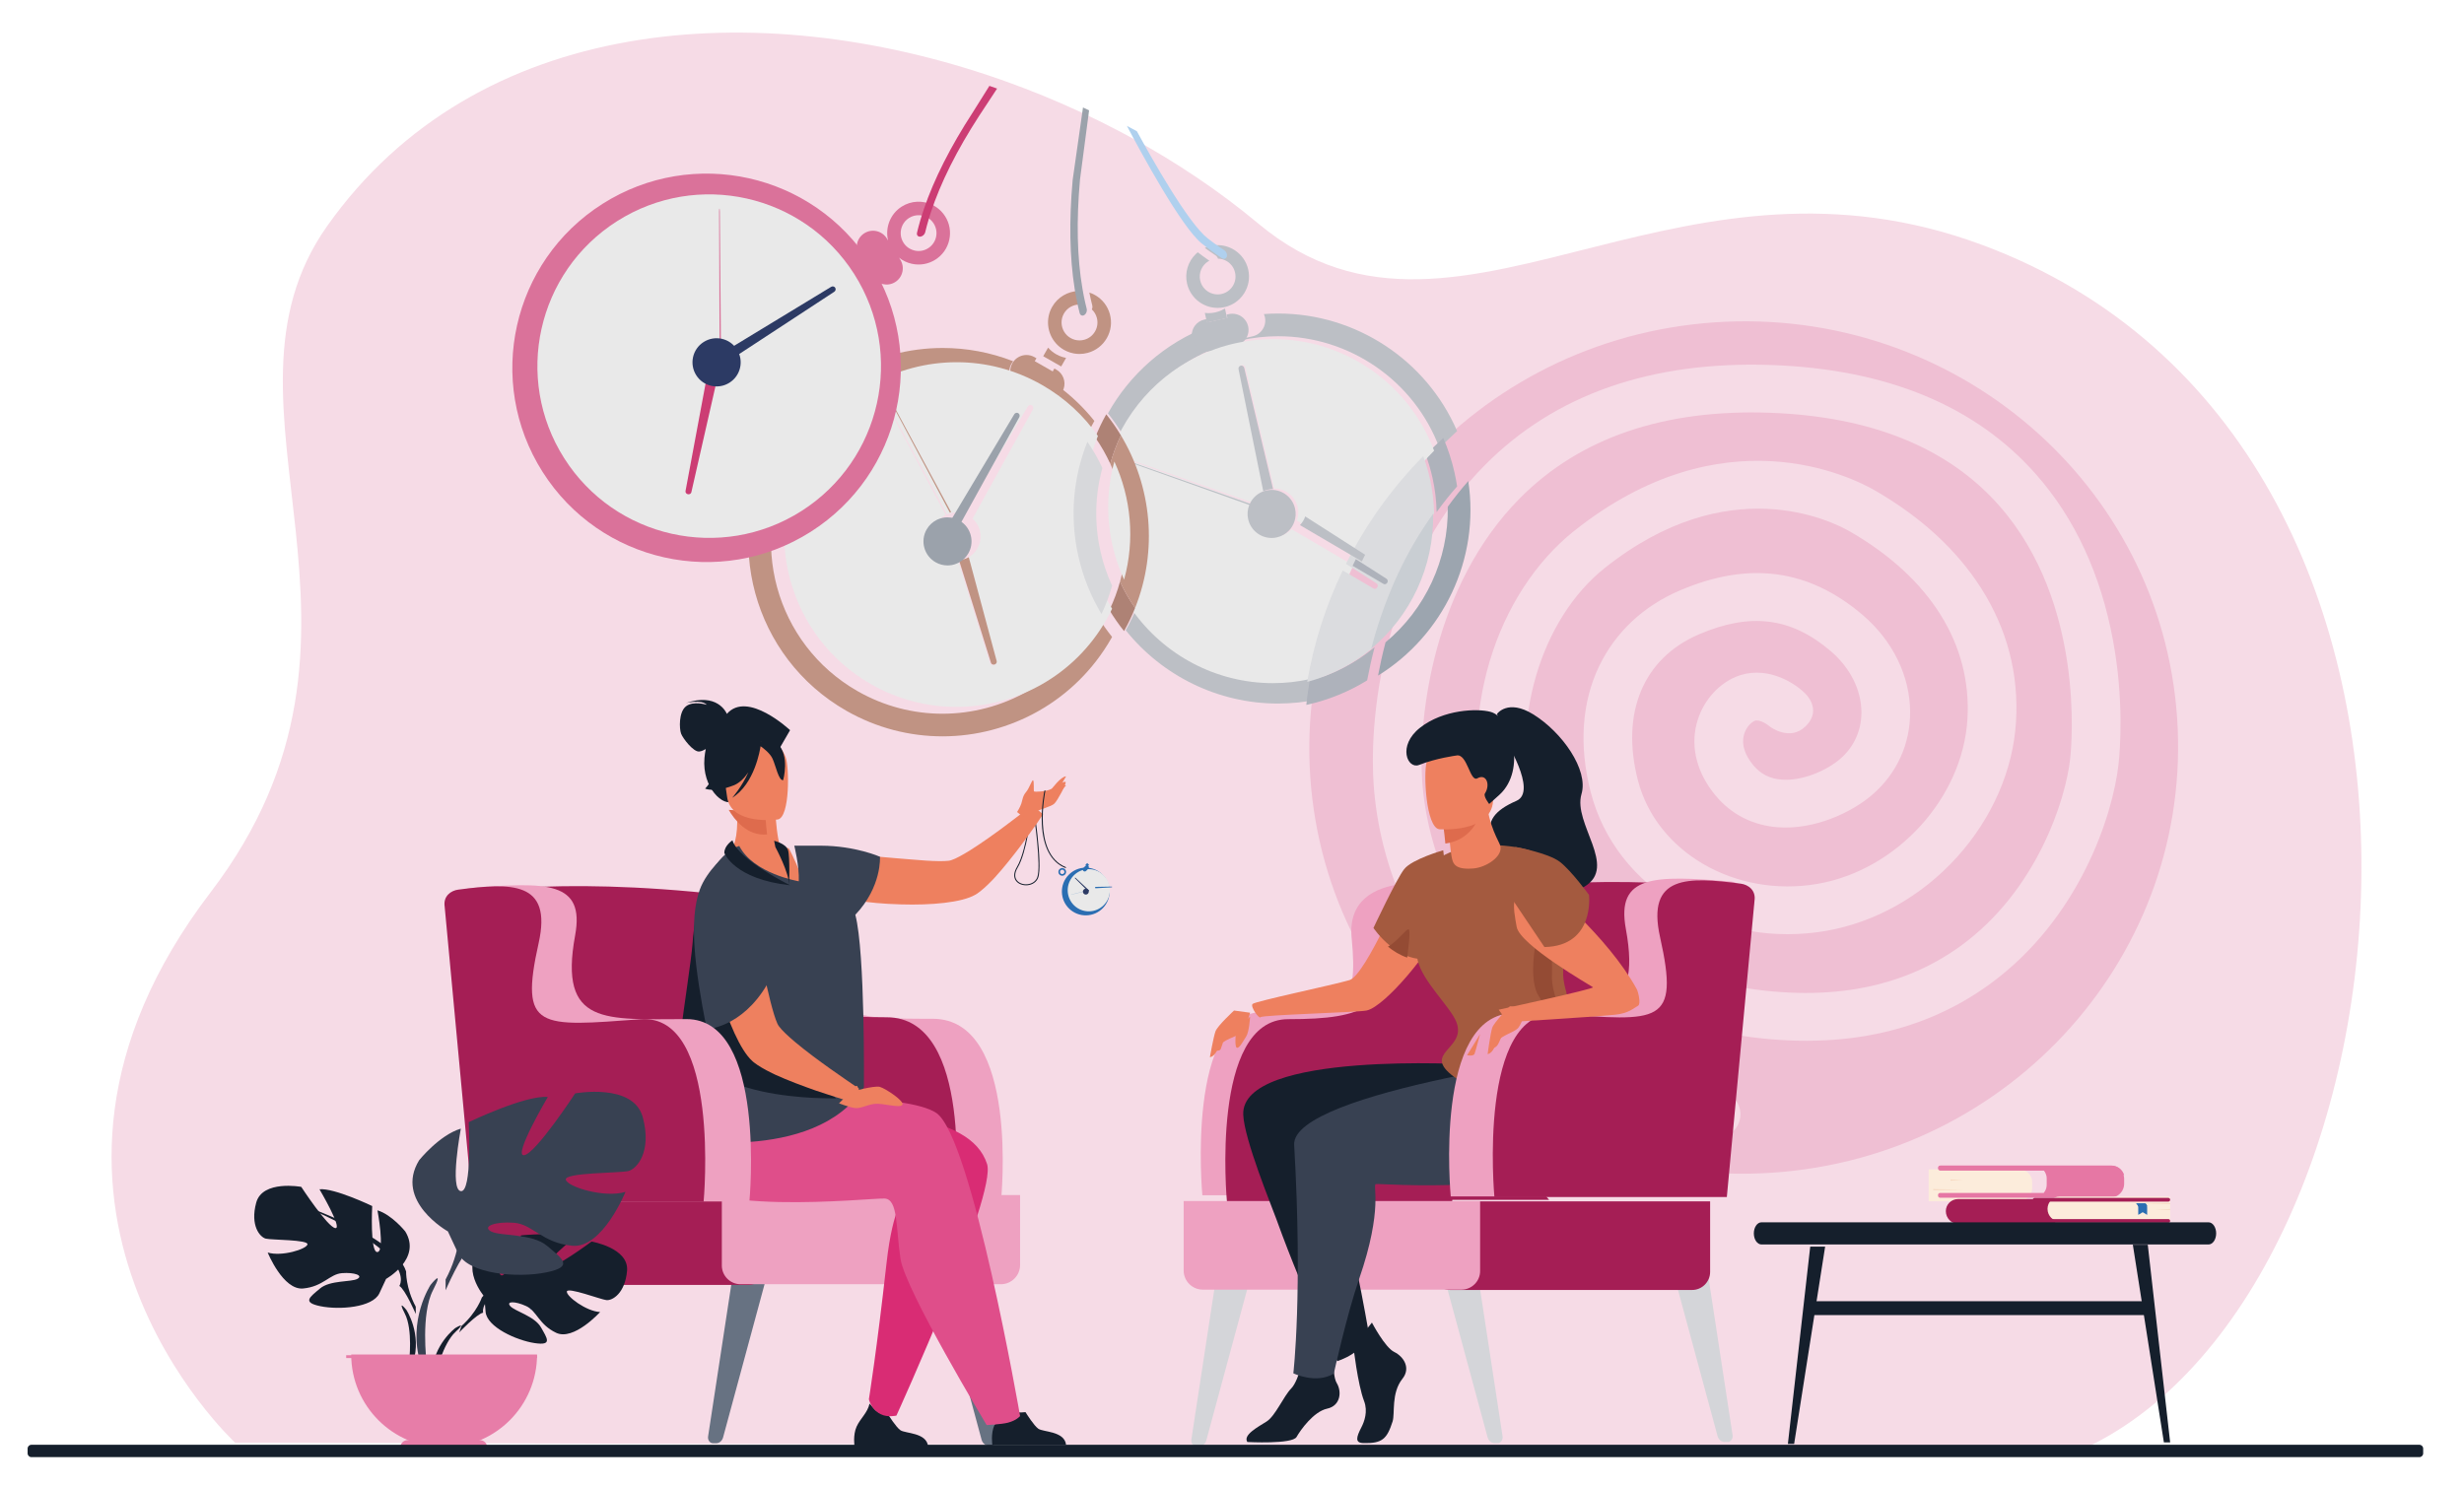 <?xml version="1.0" encoding="UTF-8" standalone="no"?>
<!-- Created with Inkscape (http://www.inkscape.org/) -->

<svg
   xmlns:dc="http://purl.org/dc/elements/1.1/"
   xmlns:cc="http://creativecommons.org/ns#"
   xmlns:rdf="http://www.w3.org/1999/02/22-rdf-syntax-ns#"
   xmlns:svg="http://www.w3.org/2000/svg"
   xmlns="http://www.w3.org/2000/svg"
   xmlns:sodipodi="http://sodipodi.sourceforge.net/DTD/sodipodi-0.dtd"
   xmlns:inkscape="http://www.inkscape.org/namespaces/inkscape"
   version="1.1"
   id="svg834"
   xml:space="preserve"
   width="2327.569"
   height="1405.258"
   viewBox="0 0 2327.569 1405.258"
   sodipodi:docname="session of hypnosis therapy.svg"
   inkscape:version="0.92.5 (2060ec1f9f, 2020-04-08)"><defs
     id="defs838" /><sodipodi:namedview
     pagecolor="#ffffff"
     bordercolor="#666666"
     borderopacity="1"
     objecttolerance="10"
     gridtolerance="10"
     guidetolerance="10"
     inkscape:pageopacity="0"
     inkscape:pageshadow="2"
     inkscape:window-width="1920"
     inkscape:window-height="996"
     id="namedview836"
     showgrid="false"
     inkscape:zoom="0.20012161"
     inkscape:cx="485.67042"
     inkscape:cy="1094.3547"
     inkscape:window-x="0"
     inkscape:window-y="0"
     inkscape:window-maximized="1"
     inkscape:current-layer="g842"
     fit-margin-top="30"
     fit-margin-left="30"
     fit-margin-right="30"
     fit-margin-bottom="30" /><g
     id="g842"
     inkscape:groupmode="layer"
     inkscape:label="ink_ext_XXXXXX"
     transform="matrix(1.333,0,0,-1.333,-1102.882,2035.962)"><g
       transform="matrix(0.201,0,0,0.201,-666.548,-38.501)"
       id="g1374"><path
         inkscape:connector-curvature="0"
         id="path1376"
         style="fill:#f6dbe6;fill-opacity:1;fill-rule:nonzero;stroke:none"
         d="m 14787.9,2685.9 -6526.45,17.11 c 0,0 -919.72,849.49 -86.55,1940.88 701.34,918.78 -39.55,1711.62 410.74,2348.99 526.64,745.42 1516.86,816.16 2369.86,518.49 9,-3.15 18,-6.38 27.1,-9.59 85,-30.56 168.6,-64.76 250.1,-102.3 l 21.4,-9.98 c 41.7,-19.53 82.8,-39.97 123.1,-61.22 11.8,-6.16 23.4,-12.39 35.1,-18.69 165.2,-89.63 319.4,-193.23 456.7,-307.85 363.9,-303.82 747.7,-192.11 1192.1,-80.39 395.4,99.39 838.9,198.78 1359.3,5.53 1879.6,-698.06 1564.6,-3673.2 367.5,-4240.98" /></g><g
       transform="matrix(0.187,0,0,0.187,-666.548,-38.501)"
       id="g1378"
       style="fill:#efbfd3;fill-opacity:1"><path
         inkscape:connector-curvature="0"
         id="path1380"
         style="fill:#efbfd3;fill-opacity:1;fill-rule:nonzero;stroke:none"
         d="m 12954.3,5428.11 c -60.7,890.01 625.4,1661.72 1532.5,1723.65 907.1,61.94 1691.7,-609.34 1752.4,-1499.36 60.8,-889.98 -625.3,-1661.71 -1532.4,-1723.62 -907.1,-61.96 -1691.7,609.31 -1752.5,1499.33" /></g><g
       transform="matrix(0.184,0,0,0.184,-666.548,-38.501)"
       id="g1382"
       style="fill:#c9c9c9;fill-opacity:1"><path
         inkscape:connector-curvature="0"
         id="path1384"
         style="fill:#f6dbe6;fill-opacity:1;fill-rule:nonzero;stroke:none"
         d="m 14734.8,4125.93 c -5.5,-0.33 -11.2,-0.28 -16.9,0.38 -338.6,36.82 -660.4,202.77 -906.3,467.31 -237.7,255.82 -380.6,574.34 -402.2,896.98 -5.6,82.78 -10.4,304.58 64.8,575.74 72.8,262.41 195.2,481.74 363.6,651.9 269.9,272.66 642.1,402.44 1106.1,385.68 442.4,-15.95 784.5,-157.57 1016.6,-420.94 149.4,-169.47 249.1,-384.4 296.4,-638.85 43.1,-231.83 27.4,-423.74 21.5,-477.03 -21.6,-197.07 -150.8,-597.72 -497.6,-849.24 -276.2,-200.22 -623.7,-262.31 -1032.9,-184.42 -248.9,47.33 -455.9,147.82 -615.2,298.63 -141.6,133.93 -242.4,307.51 -291.5,502.06 -51,201.66 -45.6,424.92 15.2,628.62 61.3,205.63 176.9,383.95 325.3,502.14 572,455.42 1066.4,209.21 1159.7,155.23 176.9,-102.34 314.1,-228.68 407.6,-375.51 100.2,-157.39 145.6,-330.56 134.5,-514.71 -11.1,-185.91 -91.6,-370.77 -226.5,-520.55 -136.6,-151.57 -316.8,-252.93 -507.4,-285.45 -195.3,-33.23 -394.9,0.98 -562,96.35 -173.2,98.85 -294.8,254.63 -342.1,438.61 -45.9,177.96 -34.6,345.89 32.7,485.64 62.8,130.19 169.8,230.67 309.4,290.57 266.8,114.48 497.9,83.49 706.3,-94.78 114.9,-98.39 181.2,-234.12 181.8,-372.37 0.5,-123.34 -50.6,-236.07 -143.7,-317.42 -81.1,-70.89 -225.8,-137.66 -366.2,-126.99 -96,7.25 -178.6,49.29 -238.9,121.51 -70.8,84.82 -97,182.76 -73.9,275.76 20.3,81.26 77.7,150.78 149.9,181.42 111,47.14 219.1,-15.73 265.5,-60.32 0,0 73.6,-63.95 3.4,-130.75 -60.1,-57.28 -134.7,-0.89 -134.7,-0.89 l 0.7,-0.7 c -9.5,8.7 -42.8,31.43 -60.9,23.82 -12.5,-5.32 -34,-24.57 -41.7,-55.8 -9,-36.03 3.8,-76.04 36.9,-115.73 28,-33.5 63.5,-51.45 108.6,-54.87 81.1,-6.17 175.5,35.99 226.8,80.81 52.3,45.67 80.9,109.22 80.6,178.98 -0.3,85.43 -43.2,170.98 -117.7,234.72 -152.4,130.35 -309.1,150.4 -508.1,65.02 -214.2,-91.89 -302.1,-302.01 -235.1,-562.07 71.6,-277.64 375.1,-452.96 690.7,-399.2 306.2,52.12 560.3,331.04 578.5,634.99 17.1,287.17 -142.8,543.34 -450.5,721.34 -74.6,43.15 -470.8,239.21 -946.3,-139.43 -248.4,-197.76 -364.7,-594.46 -276.5,-943.27 51.6,-204.03 219.1,-561.65 761,-664.81 355.5,-67.64 653.4,-16.55 885.5,151.74 295,213.89 405.2,564.87 422.3,720.56 6.7,60.61 55.6,602.95 -273.3,976.05 -196.9,223.32 -493.6,343.65 -882,357.65 -408.7,14.74 -733.2,-96.23 -964.5,-329.82 -331.7,-335.18 -392.2,-840.99 -375.7,-1087.03 18.7,-277.17 147.7,-563.44 353.9,-785.39 215.3,-231.58 495.4,-376.68 788.7,-408.6 51.4,-5.61 88.4,-51.09 82.6,-101.58 -5.2,-44.87 -42.4,-78.65 -86.8,-81.69" /></g><g
       transform="matrix(0.167,0,0,0.167,-666.548,-38.501)"
       id="g1386"><path
         inkscape:connector-curvature="0"
         id="path1388"
         style="fill:#d4d5d9;fill-opacity:1;fill-rule:nonzero;stroke:none"
         d="m 16233.9,3281.49 -186.9,690.42 h 145.7 l 105,-686.76 c 2.3,-15.01 -7.7,-28.76 -21,-28.71 h -13.2 c -13.6,0 -25.5,10.16 -29.6,25.05" /></g><g
       transform="matrix(0.146,0,0,0.146,-666.548,-38.501)"
       id="g1390"><path
         inkscape:connector-curvature="0"
         id="path1392"
         style="fill:#d4d5d9;fill-opacity:1;fill-rule:nonzero;stroke:none"
         d="m 16087.4,3732.44 212.6,785.3 h -165.7 l -119.4,-781.13 c -2.6,-17.08 8.8,-32.72 23.9,-32.66 h 15 c 15.4,0 29,11.55 33.6,28.49" /></g><g
       transform="matrix(0.157,0,0,0.157,-666.548,-38.501)"
       id="g1394"><path
         inkscape:connector-curvature="0"
         id="path1396"
         style="fill:#d4d5d9;fill-opacity:1;fill-rule:nonzero;stroke:none"
         d="m 16229.8,3485.16 -198.5,733.28 h 154.8 l 111.5,-729.39 c 2.4,-15.94 -8.3,-30.55 -22.3,-30.49 h -14.1 c -14.4,0 -27.1,10.78 -31.4,26.6" /></g><g
       transform="matrix(0.167,0,0,0.167,-666.548,-38.501)"
       id="g1398"
       style="fill:#a51e55;fill-opacity:1"><path
         inkscape:connector-curvature="0"
         id="path1400"
         style="fill:#a51e55;fill-opacity:1;fill-rule:nonzero;stroke:none"
         d="m 16300,5595.66 c 0,0 -385.5,84.17 -1129.3,0 l -85.3,-867.06 1021.1,50.53 193.5,816.53" /></g><g
       transform="matrix(0.155,0,0,0.155,-666.548,-38.501)"
       id="g1402"
       style="fill:#eea1c1;fill-opacity:1"><path
         inkscape:connector-curvature="0"
         id="path1404"
         style="fill:#eea1c1;fill-opacity:1;fill-rule:nonzero;stroke:none"
         d="m 15135.3,4636.6 c 0,0 -79,838.93 282,838.93 361,0 433,4.08 400.6,336.92 -33.6,344.94 482.1,236.93 482.1,236.93 L 16171.5,4636.6 h -1036.2" /></g><g
       transform="matrix(0.156,0,0,0.156,-666.548,-38.501)"
       id="g1406"
       style="fill:#a51e55;fill-opacity:1"><path
         inkscape:connector-curvature="0"
         id="path1408"
         style="fill:#a51e55;fill-opacity:1;fill-rule:nonzero;stroke:none"
         d="m 15149.9,4578.57 c 0,0 -78.1,828.43 278.4,828.43 356.5,0 463.2,56.18 512.8,382.74 32.9,216.71 358.9,183.93 358.9,183.93 l -126.9,-1395.1 h -1023.2" /></g><g
       transform="matrix(0.166,0,0,0.166,-666.548,-38.501)"
       id="g1410"
       style="fill:#a51e55;fill-opacity:1"><path
         inkscape:connector-curvature="0"
         id="path1412"
         style="fill:#a51e55;fill-opacity:1;fill-rule:nonzero;stroke:none"
         d="m 15190.5,3925 h 1032.6 c 42.3,0 76.9,34.66 76.9,76.95 v 301.34 h -1188.5 v -299.18 c 0,-43.49 35.6,-79.11 79,-79.11" /></g><g
       transform="matrix(0.156,0,0,0.156,-666.548,-38.501)"
       id="g1414"
       style="fill:#eea1c1;fill-opacity:1"><path
         inkscape:connector-curvature="0"
         id="path1416"
         style="fill:#eea1c1;fill-opacity:1;fill-rule:nonzero;stroke:none"
         d="m 15040.2,4178.13 h 1175.3 c 46.5,0 84.5,38.05 84.5,84.53 v 318.16 h -1346.7 v -315.86 c 0,-47.76 39.1,-86.83 86.9,-86.83" /></g><g
       transform="matrix(0.162,0,0,0.162,-666.548,-38.501)"
       id="g1418"><path
         inkscape:connector-curvature="0"
         id="path1420"
         style="fill:#151f2c;fill-opacity:1;fill-rule:nonzero;stroke:none"
         d="m 15770.3,6542.29 c 0,0 46.8,66.76 157.6,-1.45 127,-78.19 243.3,-243.32 211.9,-348.96 -38.5,-129.83 160.2,-317.16 13.1,-405.23 -184.5,-110.53 -384.8,136.84 -407.7,211.72 -22.8,74.89 15.3,122.29 110.1,163.63 94.8,41.34 -52.7,272.53 -52.7,272.53 l -32.3,107.76" /></g><g
       transform="matrix(0.153,0,0,0.153,-666.548,-38.501)"
       id="g1422"><path
         inkscape:connector-curvature="0"
         id="path1424"
         style="fill:#151f2c;fill-opacity:1;fill-rule:nonzero;stroke:none"
         d="m 16032.3,3999.21 c 0,0 20.1,-177.77 50,-255.76 18.4,-47.99 0.8,-95.4 -12.5,-121 -24.1,-46.49 -30.2,-72.09 8.5,-73.14 88,-2.36 109.7,18.66 135.9,100.05 11.9,37.19 -7.5,131.15 45.7,197.94 40.1,50.42 4.8,103.19 -38.3,124.15 -43.1,21.02 -103.1,135.99 -103.1,135.99 l -86.2,-108.23" /></g><g
       transform="matrix(0.159,0,0,0.159,-666.548,-38.501)"
       id="g1426"
       style="fill:#a51e55;fill-opacity:1"><path
         inkscape:connector-curvature="0"
         id="path1428"
         style="fill:#a51e55;fill-opacity:1;fill-rule:nonzero;stroke:none"
         d="m 14888.3,4499.59 c 0,0 -10.5,79.51 39.9,115.88 126.6,91.5 337.3,206.18 611.4,221.82 464.5,26.51 760.4,-337.7 760.4,-337.7 h -1411.7" /></g><g
       transform="matrix(0.157,0,0,0.157,-666.548,-38.501)"
       id="g1430"><path
         inkscape:connector-curvature="0"
         id="path1432"
         style="fill:#151f2c;fill-opacity:1;fill-rule:nonzero;stroke:none"
         d="m 16157.5,5167.59 c 0,0 -1041.9,64.15 -1030.5,-226.24 4.3,-111.59 129,-414.56 149.7,-471.97 137.5,-380.96 274.7,-640.61 274.7,-640.61 0,0 129.3,38.24 141,133.51 0,0 -89.6,523.86 -151.5,637.62 -44.4,81.61 47,152.69 47,152.69 0,0 439.6,-30.43 575.9,8.83 136.2,39.25 -6.3,406.17 -6.3,406.17" /></g><g
       transform="matrix(0.15,0,0,0.15,-666.548,-38.501)"
       id="g1434"><path
         inkscape:connector-curvature="0"
         id="path1436"
         style="fill:#151f2c;fill-opacity:1;fill-rule:nonzero;stroke:none"
         d="m 16127.9,4060.86 c 0,0 -30.8,-144.49 -67.7,-181.86 -36.9,-37.44 -75.4,-130.85 -117.2,-157.06 -41.6,-26.27 -112.2,-63.45 -90.7,-96.61 0,0 212.6,-11.5 232.5,23.73 18.5,32.63 80.4,120.09 144.7,133.86 62.5,13.37 70.5,79.43 45,121.22 -25.6,41.72 -12.9,202.58 -12.9,202.58 l -133.7,-45.86" /></g><g
       transform="matrix(0.162,0,0,0.162,-666.548,-38.501)"
       id="g1438"><path
         inkscape:connector-curvature="0"
         id="path1440"
         style="fill:#384152;fill-opacity:1;fill-rule:nonzero;stroke:none"
         d="m 16211.2,5061.33 c 0,0 -1342,-169.07 -1328.3,-404.87 37.7,-648.85 -3.6,-999.16 -3.6,-999.16 0,0 99.2,-48.51 177,-1.24 0,0 57.1,258.86 110.3,412.79 108.3,312.87 57.3,411.74 73.7,416.37 16.6,4.64 703.8,-58.02 955,149.79 104.7,86.58 15.9,426.32 15.9,426.32" /></g><g
       transform="matrix(0.154,0,0,0.154,-666.548,-38.501)"
       id="g1442"><path
         inkscape:connector-curvature="0"
         id="path1444"
         style="fill:#ee805f;fill-opacity:1;fill-rule:nonzero;stroke:none"
         d="m 16178.2,6134.67 c 0,0 -192.4,-455.3 -267.5,-477.69 -75.2,-22.38 -434.7,-97.41 -446.2,-109.9 -11.6,-12.49 31.3,-71.32 36.9,-60.84 5.5,10.47 440.8,21.86 487,30.64 88.4,16.86 311.6,297.64 311.1,344.49 -0.5,46.79 -64.6,299.72 -121.3,273.3" /></g><g
       transform="matrix(0.161,0,0,0.161,-666.548,-38.501)"
       id="g1446"><path
         inkscape:connector-curvature="0"
         id="path1448"
         style="fill:#a45a3f;fill-opacity:1;fill-rule:nonzero;stroke:none"
         d="m 16281.1,4926.56 c -69,-156.93 -493.1,-21.6 -601.3,58.11 -147.2,108.46 55.7,120.77 9.9,240.86 -25,65.83 -149.2,179.14 -170.7,272.53 -11,47.67 21.8,347.95 51,406.19 29.2,58.3 167.3,109.14 271.3,102.98 168.9,-9.96 220.3,-32.61 242.3,-87.3 32.7,-81.51 53.9,-186.85 65.5,-282.18 9.3,-76.28 12.3,-146.22 10.2,-192.63 -3.1,-68.76 50.2,-193.95 89.2,-307.69 v -0.07 c 30,-87.29 51.5,-167.81 32.6,-210.8" /></g><g
       transform="matrix(0.168,0,0,0.168,-666.548,-38.501)"
       id="g1450"
       style="fill:#eea1c1;fill-opacity:1"><path
         inkscape:connector-curvature="0"
         id="path1452"
         style="fill:#eea1c1;fill-opacity:1;fill-rule:nonzero;stroke:none"
         d="m 15011.9,4272.95 c 0,0 -74.9,773.13 266.9,773.13 341.7,0 542.8,-31.19 471.7,355.17 -42.1,229.44 120,226.81 443.5,200.21 39.9,-3.28 106,-56.06 96.6,-94.95 l -297.8,-1233.56 h -980.9" /></g><g
       transform="matrix(0.155,0,0,0.155,-666.548,-38.501)"
       id="g1454"><path
         inkscape:connector-curvature="0"
         id="path1456"
         style="fill:#a45a3f;fill-opacity:1;fill-rule:nonzero;stroke:none"
         d="m 16159.4,5716.87 c -27.5,-2 -53.4,2.12 -77.5,10.19 -33.5,11.28 -63.3,30.11 -88,50.1 -47.8,38.76 -76.4,81.84 -76.4,81.84 0,0 104.8,223.32 140.6,269.04 35.9,45.66 178.4,86.16 178.4,86.16 0,0 63.5,-486.69 -77.1,-497.33" /></g><g
       transform="matrix(0.157,0,0,0.157,-666.548,-38.501)"
       id="g1458"><path
         inkscape:connector-curvature="0"
         id="path1460"
         style="fill:#ee805f;fill-opacity:1;fill-rule:nonzero;stroke:none"
         d="m 16166.1,6052.96 c -86.4,-7.08 -93.1,23.03 -99,55.37 -2.5,13.46 -5,36.68 -8,64.55 -1.2,11.68 -2.5,24.18 -3.9,37.07 -2.6,24.94 -6.3,50.45 -9.3,70.35 -3.4,21.76 -6,36.75 -6,36.75 l 172.3,53.07 10.2,3.19 c 13.7,-136.7 58.9,-195.13 64.9,-218.1 12.7,-48.22 -64.4,-97.66 -121.2,-102.25" /></g><g
       transform="matrix(0.156,0,0,0.156,-666.548,-38.501)"
       id="g1462"><path
         inkscape:connector-curvature="0"
         id="path1464"
         style="fill:#de6b4d;fill-opacity:1;fill-rule:nonzero;stroke:none"
         d="m 16300,6340.56 c -16.2,-51.94 -60.1,-122.21 -157.9,-135.74 -1.2,11.73 -2.5,24.3 -3.8,37.25 -2.7,25.07 -6.4,50.72 -9.4,70.72 l 171.1,27.77" /></g><g
       transform="matrix(0.157,0,0,0.157,-666.548,-38.501)"
       id="g1466"><path
         inkscape:connector-curvature="0"
         id="path1468"
         style="fill:#ee805f;fill-opacity:1;fill-rule:nonzero;stroke:none"
         d="m 16011.8,6229.94 c 0,0 233.8,-18.21 242.8,127.57 9.1,145.76 45.4,241.6 -103.5,259.38 -148.9,17.77 -181.4,-36.05 -196.2,-83.97 -14.9,-47.92 -3.7,-294.55 56.9,-302.98" /></g><g
       transform="matrix(0.158,0,0,0.158,-666.548,-38.501)"
       id="g1470"><path
         inkscape:connector-curvature="0"
         id="path1472"
         style="fill:#151f2c;fill-opacity:1;fill-rule:nonzero;stroke:none"
         d="m 15986.9,6521.2 c 0,0 -90,-11.61 -166.8,-42.15 -52.2,-20.78 -98.8,85.9 4.3,167 104.5,82.19 256.9,87.18 316,71.12 97.6,-26.53 159.6,-260.55 41.7,-370.38 -6.4,-5.93 -47.7,-43.09 -47.7,-43.09 0,0 -27.1,34.75 -19.2,47.15 25.7,39.95 6.2,90.77 -33.7,68.26 -33.8,-19.01 -44.9,113.49 -94.6,102.09" /></g><g
       transform="matrix(0.146,0,0,0.146,-666.548,-38.501)"
       id="g1474"><path
         inkscape:connector-curvature="0"
         id="path1476"
         style="fill:#ee805f;fill-opacity:1;fill-rule:nonzero;stroke:none"
         d="m 16222,5819.22 c 0,0 -80.4,-73.86 -90.1,-101.23 -9.7,-27.31 -27.1,-125.06 -27.1,-125.06 0,0 23.4,0.21 40,43.82 16.5,43.69 92.5,52.16 114.2,77.89 21.8,25.74 41,94 41,94 l -78,10.58" /></g><g
       transform="matrix(0.146,0,0,0.146,-666.548,-38.501)"
       id="g1478"><path
         inkscape:connector-curvature="0"
         id="path1480"
         style="fill:#ee805f;fill-opacity:1;fill-rule:nonzero;stroke:none"
         d="m 16300,5789.76 c 0,0 -3.8,-72.66 -18.9,-96.15 -15,-23.49 -34.8,-61.8 -46.5,-54.29 -11.8,7.51 -2.1,87.61 -2.1,87.61 l 67.5,62.83" /></g><g
       transform="matrix(0.145,0,0,0.145,-666.548,-38.501)"
       id="g1482"><path
         inkscape:connector-curvature="0"
         id="path1484"
         style="fill:#ee805f;fill-opacity:1;fill-rule:nonzero;stroke:none"
         d="m 16300,5766.56 c -1.7,-3.86 -68,-101.1 -68,-101.1 0,0 30.9,-8.54 36.9,5.79 6,14.4 31.1,95.31 31.1,95.31" /></g><g
       transform="matrix(0.153,0,0,0.153,-666.548,-38.501)"
       id="g1486"><path
         inkscape:connector-curvature="0"
         id="path1488"
         style="fill:#944b34;fill-opacity:1;fill-rule:nonzero;stroke:none"
         d="m 16281.8,5798.24 c -34,11.42 -64.1,30.49 -89.1,50.73 41.9,22.26 86.1,84.81 96.1,80.3 11.2,-5.15 -7,-131.03 -7,-131.03" /></g><g
       transform="matrix(0.16,0,0,0.16,-666.548,-38.501)"
       id="g1490"><path
         inkscape:connector-curvature="0"
         id="path1492"
         style="fill:#944b34;fill-opacity:1;fill-rule:nonzero;stroke:none"
         d="m 16300,5153.72 c -2.7,3.74 -88.5,123.33 -148.6,221.27 -61.1,99.5 13.3,354.04 13.3,354.04 l 35.6,-73.4 c 9.3,-76.53 12.4,-146.69 10.3,-193.25 -3.2,-68.97 50.3,-194.56 89.4,-308.66" /></g><g
       transform="matrix(0.168,0,0,0.168,-666.548,-38.501)"
       id="g1494"
       style="fill:#a51e55;fill-opacity:1"><path
         inkscape:connector-curvature="0"
         id="path1496"
         style="fill:#a51e55;fill-opacity:1;fill-rule:nonzero;stroke:none"
         d="m 15196,4270.53 c 0,0 -73.9,797.61 266.7,772.69 429.4,-31.41 515.2,-48.16 432.1,323.43 -58.8,263.53 118.2,254.65 340.9,225.74 30.7,-4 64.3,-27.18 57.4,-72.19 L 16176.4,4270.53 H 15196" /></g><g
       transform="matrix(0.158,0,0,0.158,-666.548,-38.501)"
       id="g1498"><path
         inkscape:connector-curvature="0"
         id="path1500"
         style="fill:#ee805f;fill-opacity:1;fill-rule:nonzero;stroke:none"
         d="m 16227.3,5396.41 c 0,0 -71.7,-71.66 -79.7,-97.38 -8,-25.79 -20.3,-117.1 -20.3,-117.1 0,0 21.8,1.08 35.4,42.27 13.6,41.12 83.8,51.95 103,76.66 19.2,24.65 34.3,88.78 34.3,88.78 l -72.7,6.77" /></g><g
       transform="matrix(0.156,0,0,0.156,-666.548,-38.501)"
       id="g1502"><path
         inkscape:connector-curvature="0"
         id="path1504"
         style="fill:#ee805f;fill-opacity:1;fill-rule:nonzero;stroke:none"
         d="m 16300,5339.58 c -1.5,-3.64 -59.2,-96.31 -59.2,-96.31 0,0 29,-6.71 34.1,6.84 5,13.55 25.1,89.47 25.1,89.47" /></g><g
       transform="matrix(0.157,0,0,0.157,-666.548,-38.501)"
       id="g1506"><path
         inkscape:connector-curvature="0"
         id="path1508"
         style="fill:#ee805f;fill-opacity:1;fill-rule:nonzero;stroke:none"
         d="m 16293.5,5311.5 6.5,2.03 v 0.07 l -6.5,-2.1" /></g><g
       transform="matrix(0.157,0,0,0.157,-666.548,-38.501)"
       id="g1510"><path
         inkscape:connector-curvature="0"
         id="path1512"
         style="fill:#ee805f;fill-opacity:1;fill-rule:nonzero;stroke:none"
         d="m 16262.9,5301.45 -15.7,-62.04 c 0,0 17.1,1.66 27,15.32 9.9,13.67 25.8,58.29 25.8,58.29 l -37.1,-11.57" /></g><g
       transform="matrix(0.163,0,0,0.163,-666.548,-38.501)"
       id="g1514"><path
         inkscape:connector-curvature="0"
         id="path1516"
         style="fill:#ee805f;fill-opacity:1;fill-rule:nonzero;stroke:none"
         d="m 15877.9,5760.64 c 0,0 275.7,-223.67 402.8,-454.62 7.2,-13.04 19.3,-65.88 6.1,-72.8 -18.4,-9.67 -40.1,-33.31 -101,-39.19 -119.2,-11.45 -466.5,-32.08 -466.5,-32.08 l -38.4,54 c 0,0 419.1,90.93 409.8,97.72 -9.3,6.8 -318.5,183.69 -331.8,262.67 -13.4,79.05 -44.9,196.48 119,184.3" /></g><g
       transform="matrix(0.161,0,0,0.161,-666.548,-38.501)"
       id="g1518"><path
         inkscape:connector-curvature="0"
         id="path1520"
         style="fill:#a45a3f;fill-opacity:1;fill-rule:nonzero;stroke:none"
         d="m 15949.3,5997.02 c 0,0 143.9,-25.82 195.3,-65.21 51.2,-39.39 128.5,-145.79 128.5,-145.79 0,0 26.9,-225.13 -196.2,-229.48 l -209.2,311.12 81.6,129.36" /></g><g
       transform="matrix(0.18,0,0,0.18,-666.548,-38.501)"
       id="g1522"><path
         inkscape:connector-curvature="0"
         id="path1524"
         style="fill:#fcecdb;fill-opacity:1;fill-rule:nonzero;stroke:none"
         d="m 16248.6,3969.03 h -356 v 125.72 h 357.1 c 27.7,0 50.3,-22.49 50.3,-50.25 v -24.05 c 0,-28.43 -23.1,-51.42 -51.4,-51.42" /></g><g
       transform="matrix(0.184,0,0,0.184,-666.548,-38.501)"
       id="g1526"
       style="fill:#e677a4;fill-opacity:1"><path
         inkscape:connector-curvature="0"
         id="path1528"
         style="fill:#e677a4;fill-opacity:1;fill-rule:nonzero;stroke:none"
         d="m 16300,3969.02 v -18.55 c 0,-9.9 -2.7,-19.2 -7.3,-27.2 -9.4,-16.04 -26.8,-26.87 -46.8,-26.87 H 15591 c -4.3,0 -7.8,3.54 -7.8,7.83 v 2.78 c 0,4.35 3.5,7.83 7.8,7.83 h 399.3 c 2.1,2.61 4,5.44 5.6,8.43 3.7,7.08 5.8,15.07 5.8,23.61 v 23.61 c 0,4.35 -0.6,8.54 -1.6,12.56 -1.8,6.8 -5,13.01 -9.2,18.34 H 15591 c -4.3,0 -7.8,3.48 -7.8,7.83 v 2.78 c 0,4.29 3.5,7.83 7.8,7.83 h 658.2 c 23.2,0 42.8,-15.56 48.8,-36.78 1.3,-4.46 2,-9.13 2,-14.03" /></g><g
       transform="matrix(0.184,0,0,0.184,-666.548,-38.501)"
       id="g1530"><path
         inkscape:connector-curvature="0"
         id="path1532"
         style="fill:#e677a4;fill-opacity:1;fill-rule:nonzero;stroke:none"
         d="m 16300,3983.53 h -298 c -1.8,6.8 -5,13.01 -9.2,18.34 h -399.9 c -4.3,0 -7.8,3.48 -7.8,7.83 v 2.78 c 0,4.29 3.5,7.83 7.8,7.83 h 658.3 c 23.2,0 42.8,-15.56 48.8,-36.78" /></g><g
       transform="matrix(0.177,0,0,0.177,-666.548,-38.501)"
       id="g1534"><path
         inkscape:connector-curvature="0"
         id="path1536"
         style="fill:#f4d2b8;fill-opacity:1;fill-rule:nonzero;stroke:none"
         d="m 16249.5,4122.42 50.5,-2.15 -50.5,-1.31 v 3.46" /></g><g
       transform="matrix(0.177,0,0,0.177,-666.548,-38.501)"
       id="g1538"><path
         inkscape:connector-curvature="0"
         id="path1540"
         style="fill:#f4d2b8;fill-opacity:1;fill-rule:nonzero;stroke:none"
         d="m 16180.3,4084.84 119.7,-2.2 -119.7,-1.29 v 3.49" /></g><g
       transform="matrix(0.181,0,0,0.181,-666.548,-38.501)"
       id="g1542"
       style="fill:#a51e55;fill-opacity:1"><path
         inkscape:connector-curvature="0"
         id="path1544"
         style="fill:#a51e55;fill-opacity:1;fill-rule:nonzero;stroke:none"
         d="m 15922.3,3858.14 h 377.7 v 97.46 h -380.7 c -26.1,0 -47.3,-21.15 -47.3,-47.21 0,-27.78 22.5,-50.25 50.3,-50.25" /></g><g
       transform="matrix(0.186,0,0,0.186,-666.548,-38.501)"
       id="g1546"><path
         inkscape:connector-curvature="0"
         id="path1548"
         style="fill:#fcecdb;fill-opacity:1;fill-rule:nonzero;stroke:none"
         d="m 15880.7,3763.9 h 419.3 v 95.08 h -420.4 c -25.9,0 -46.8,-20.96 -46.8,-46.82 v -0.43 c 0,-26.39 21.4,-47.83 47.9,-47.83" /></g><g
       transform="matrix(0.186,0,0,0.186,-666.548,-38.501)"
       id="g1550"
       style="fill:#a51e55;fill-opacity:1"><path
         inkscape:connector-curvature="0"
         id="path1552"
         style="fill:#a51e55;fill-opacity:1;fill-rule:nonzero;stroke:none"
         d="m 15783.8,3758.9 h 509.1 c 3.9,0 7.1,3.18 7.1,7.1 0,3.93 -3.2,7.11 -7.1,7.11 h -509.1 c -3.9,0 -7.1,-3.18 -7.1,-7.11 0,-3.92 3.2,-7.1 7.1,-7.1" /></g><g
       transform="matrix(0.186,0,0,0.186,-666.548,-38.501)"
       id="g1554"
       style="fill:#a51e55;fill-opacity:1"><path
         inkscape:connector-curvature="0"
         id="path1556"
         style="fill:#a51e55;fill-opacity:1;fill-rule:nonzero;stroke:none"
         d="m 15783.8,3839.65 h 509.1 c 3.9,0 7.1,3.18 7.1,7.11 0,3.92 -3.2,7.1 -7.1,7.1 h -509.1 c -3.9,0 -7.1,-3.18 -7.1,-7.1 0,-3.93 3.2,-7.11 7.1,-7.11" /></g><g
       transform="matrix(0.186,0,0,0.186,-666.548,-38.501)"
       id="g1558"><path
         inkscape:connector-curvature="0"
         id="path1560"
         style="fill:#f4d2b8;fill-opacity:1;fill-rule:nonzero;stroke:none"
         d="m 16300,3811.41 -56.7,-1.56 56.7,-0.97 v 2.53" /></g><g
       transform="matrix(0.186,0,0,0.186,-666.548,-38.501)"
       id="g1562"><path
         inkscape:connector-curvature="0"
         id="path1564"
         style="fill:#f4d2b8;fill-opacity:1;fill-rule:nonzero;stroke:none"
         d="m 16300,3833.28 -134.8,-1.56 134.8,-0.97 v 2.53" /></g><g
       transform="matrix(0.185,0,0,0.185,-666.548,-38.501)"
       id="g1566"><path
         inkscape:connector-curvature="0"
         id="path1568"
         style="fill:#2b6eb2;fill-opacity:1;fill-rule:nonzero;stroke:none"
         d="m 16257.4,3853.57 c 0,0 5.8,-4.12 7.8,-10.89 0.3,-1.19 0.5,-2.44 0.6,-3.79 0.3,-8.94 0,-29.26 0,-29.26 l 17.1,10.13 17.1,-10.13 v 27.52 c 0,5.2 -1.5,10.3 -4.2,13.6 -1.3,1.57 -2.9,2.82 -4.7,2.82 h -33.7" /></g><g
       transform="matrix(0.185,0,0,0.185,-666.548,-38.501)"
       id="g1570"><path
         inkscape:connector-curvature="0"
         id="path1572"
         style="fill:#2b6eb2;fill-opacity:1;fill-rule:nonzero;stroke:none"
         d="m 16257.9,3853.68 c 0,0 5.8,-4.11 7.8,-10.89 l 34.3,-0.38 c 0,0 -1.4,9.65 -8.4,11.27 h -33.7" /></g><g
       transform="matrix(0.137,0,0,0.137,-666.548,-38.501)"
       id="g1574"><path
         inkscape:connector-curvature="0"
         id="path1576"
         style="fill:#151f2c;fill-opacity:1;fill-rule:nonzero;stroke:none"
         d="m 16244.4,7271.1 c -6.3,-62.65 -28.7,-250.96 -75.3,-329.35 -18.9,-31.75 -14.1,-52.23 -6.7,-63.74 10.4,-16.46 32.8,-25.49 57,-23.09 23.8,2.41 42.6,15.59 50.2,35.26 21.4,55.8 -14,307.12 -25.2,380.92 z m -32.8,-421.64 c -22.8,0 -43.3,9.61 -53.6,25.79 -8.1,12.75 -13.5,35.11 6.7,69.13 55.4,93.24 76.4,345.26 76.6,347.79 l 1.7,21.23 3.4,-21.02 c 2.2,-13.78 53.6,-337.51 28,-404.02 -8.3,-21.49 -28.7,-35.91 -54.5,-38.54 -2.8,-0.22 -5.6,-0.36 -8.3,-0.36" /></g><g
       transform="matrix(0.124,0,0,0.124,-666.548,-38.501)"
       id="g1578"
       style="fill:#a51e55;fill-opacity:1"><path
         inkscape:connector-curvature="0"
         id="path1580"
         style="fill:#a51e55;fill-opacity:1;fill-rule:nonzero;stroke:none"
         d="m 14669.1,7512.62 c 0,0 517.6,113.02 1516.3,0 l 114.6,-1164.23 -1371.1,67.76 -259.8,1096.47" /></g><g
       transform="matrix(0.135,0,0,0.135,-666.548,-38.501)"
       id="g1582"><path
         inkscape:connector-curvature="0"
         id="path1584"
         style="fill:#677282;fill-opacity:1;fill-rule:nonzero;stroke:none"
         d="m 16218.6,4040.4 -230.1,850.29 h 179.3 l 129.4,-845.77 c 2.8,-18.42 -9.6,-35.36 -25.9,-35.36 h -16.3 c -16.7,0 -31.4,12.5 -36.4,30.84" /></g><g
       transform="matrix(0.125,0,0,0.125,-666.548,-38.501)"
       id="g1586"><path
         inkscape:connector-curvature="0"
         id="path1588"
         style="fill:#677282;fill-opacity:1;fill-rule:nonzero;stroke:none"
         d="m 16050.7,4376.62 249.3,921.05 h -194.4 l -140,-916.16 c -3.1,-19.95 10.3,-38.29 28,-38.29 h 17.7 c 18.1,0 34,13.54 39.4,33.4" /></g><g
       transform="matrix(0.136,0,0,0.136,-666.548,-38.501)"
       id="g1590"
       style="fill:#eea1c1;fill-opacity:1"><path
         inkscape:connector-curvature="0"
         id="path1592"
         style="fill:#eea1c1;fill-opacity:1;fill-rule:nonzero;stroke:none"
         d="m 16200.4,5253.36 c 0,0 99.6,950.76 -355,950.76 -454.6,0 -545.4,4.55 -504.5,381.8 42.4,390.89 -607.1,268.49 -607.1,268.49 l 161.7,-1601.05 h 1304.9" /></g><g
       transform="matrix(0.134,0,0,0.134,-666.548,-38.501)"
       id="g1594"
       style="fill:#a51e55;fill-opacity:1"><path
         inkscape:connector-curvature="0"
         id="path1596"
         style="fill:#a51e55;fill-opacity:1;fill-rule:nonzero;stroke:none"
         d="m 16198.8,5338.56 c 0,0 101.2,966.17 -360.8,966.17 -462,0 -600.2,65.51 -664.6,446.27 -42.6,252.73 -374.7,171.49 -374.7,171.49 l 74.1,-1583.93 h 1326" /></g><g
       transform="matrix(0.134,0,0,0.134,-666.548,-38.501)"
       id="g1598"><path
         inkscape:connector-curvature="0"
         id="path1600"
         style="fill:#677282;fill-opacity:1;fill-rule:nonzero;stroke:none"
         d="m 16287.5,5358.6 c 0,0 12.5,94.78 -47.5,138.1 -150.8,108.91 -401.7,245.59 -728.2,264.21 -553.4,31.57 -905.8,-402.31 -905.8,-402.31 h 1681.5" /></g><g
       transform="matrix(0.134,0,0,0.134,-666.548,-38.501)"
       id="g1602"><path
         inkscape:connector-curvature="0"
         id="path1604"
         style="fill:#8fadef;fill-opacity:1;fill-rule:nonzero;stroke:none"
         d="m 16300,4851.45 c 0,0 -143.2,4.32 -149,-84.06 l -27.4,101.05 h 173.8 l 2.6,-16.99" /></g><g
       transform="matrix(0.138,0,0,0.138,-666.548,-38.501)"
       id="g1606"><path
         inkscape:connector-curvature="0"
         id="path1608"
         style="fill:#151f2c;fill-opacity:1;fill-rule:nonzero;stroke:none"
         d="m 16300,3925.63 h -378.7 c 0,0 -9.1,57.71 10.7,101.52 19,42 31.1,53.52 10.5,102.11 24,-24.77 94.3,-42.66 149.1,-35.34 6.7,-10.87 43.3,-69.09 65.7,-85.16 24.7,-17.82 135.1,-11.44 142.7,-83.13" /></g><g
       transform="matrix(0.132,0,0,0.132,-666.548,-38.501)"
       id="g1610"><path
         inkscape:connector-curvature="0"
         id="path1612"
         style="fill:#151f2c;fill-opacity:1;fill-rule:nonzero;stroke:none"
         d="m 16300,4096.48 h -394.9 c 0,0 -9.4,60.18 11.2,105.86 19.8,43.79 58.3,73.09 69.6,123.67 25.1,-25.9 39.7,-61.68 96.8,-54.06 6.9,-11.32 45.1,-72.03 68.5,-88.79 25.8,-18.5 140.9,-11.93 148.8,-86.68" /></g><g
       transform="matrix(0.125,0,0,0.125,-666.548,-38.501)"
       id="g1614"><path
         inkscape:connector-curvature="0"
         id="path1616"
         style="fill:#a51e55;fill-opacity:1;fill-rule:nonzero;stroke:none"
         d="m 16194.4,5241.05 h -1378.9 c -56.6,0 -102.8,46.21 -102.8,102.76 v 402.37 H 16300 v -399.56 c 0,-58.08 -47.5,-105.57 -105.6,-105.57" /></g><g
       transform="matrix(0.136,0,0,0.136,-666.548,-38.501)"
       id="g1618"
       style="fill:#eea1c1;fill-opacity:1"><path
         inkscape:connector-curvature="0"
         id="path1620"
         style="fill:#eea1c1;fill-opacity:1;fill-rule:nonzero;stroke:none"
         d="m 16199.8,4820.74 h -1356.3 c -53.7,0 -97.6,43.83 -97.6,97.48 v 367.15 H 16300 v -364.42 c 0,-55.12 -45.1,-100.21 -100.2,-100.21" /></g><g
       transform="matrix(0.135,0,0,0.135,-666.548,-38.501)"
       id="g1622"
       style="fill:#d92c74;fill-opacity:1"><path
         inkscape:connector-curvature="0"
         id="path1624"
         style="fill:#d92c74;fill-opacity:1;fill-rule:nonzero;stroke:none"
         d="m 14629.2,5829 c 0,0 -86.9,-270.46 106.8,-398.77 259.5,-171.95 979,-25.37 1061.1,-113.23 20.8,-22.19 -42.1,-33.5 -77.6,-351.37 -51,-457.13 -92.4,-712.87 -92.4,-712.87 0,0 8.9,-52.29 63.4,-79.29 35.7,-17.67 81.1,-6.73 81.1,-6.73 0,0 528.4,1160.24 475.7,1321.18 -91.1,278.74 -595.8,251.45 -1180.8,416.15 -357.2,100.58 -437.3,-75.07 -437.3,-75.07" /></g><g
       transform="matrix(0.136,0,0,0.136,-666.548,-38.501)"
       id="g1626"><path
         inkscape:connector-curvature="0"
         id="path1628"
         style="fill:#df4e8a;fill-opacity:1;fill-rule:nonzero;stroke:none"
         d="m 14764.7,5780.78 c 254.5,23.52 949,35.47 1099.2,-67.7 184.9,-127.05 436.1,-1579.35 436.1,-1579.35 0,0 -17.1,-22.35 -63.5,-34.59 -32.2,-8.5 -110.7,-12.45 -110.7,-12.45 0,0 -424.1,702.88 -448.9,866.5 -24.8,163.69 -12.1,309.2 -81.9,314.11 -69.9,4.91 -1029.7,-105.73 -1111.6,156.95 -64,205.23 12.7,403.72 12.7,403.72 0,0 33.8,-68.95 268.6,-47.19" /></g><g
       transform="matrix(0.115,0,0,0.115,-666.548,-38.501)"
       id="g1630"><path
         inkscape:connector-curvature="0"
         id="path1632"
         style="fill:#8fadef;fill-opacity:1;fill-rule:nonzero;stroke:none"
         d="m 16091.3,5647.65 c 0,0 143,4.78 169.6,-107.35 l 39.1,143.45 h -203.5 l -5.2,-36.1" /></g><g
       transform="matrix(0.126,0,0,0.126,-666.548,-38.501)"
       id="g1634"><path
         inkscape:connector-curvature="0"
         id="path1636"
         style="fill:#151f2c;fill-opacity:1;fill-rule:nonzero;stroke:none"
         d="m 15944.6,8411.72 c -4.4,10.38 -55.9,120.72 -231.1,60.5 0,0 88.9,22.39 117.9,-9.34 0,0 -75.6,24.01 -117,-8.87 -41.4,-32.89 -37.5,-126.04 -27.4,-153.3 10.1,-27.26 69.8,-104.77 102.5,-100.77 12.5,1.52 25.2,7.26 36.3,13.82 -3.2,-15.47 -5.7,-32.16 -7.3,-50.32 -14.9,-167.95 109.2,-279.1 161.8,-241.42 33.7,24.14 68.7,-35.69 68.7,-35.69 l 251,433.67 c 0,0 -239.4,225.32 -355.4,91.72" /></g><g
       transform="matrix(0.127,0,0,0.127,-666.548,-38.501)"
       id="g1638"><path
         inkscape:connector-curvature="0"
         id="path1640"
         style="fill:#ee805f;fill-opacity:1;fill-rule:nonzero;stroke:none"
         d="m 16237.3,7309.96 c -235.2,-105.12 -412,265.9 -396.7,269.68 23.5,26.64 47.8,121.36 30.5,257.77 l 12.2,-0.78 204.6,-15.21 c 0,0 3.2,-63.44 10.2,-122.62 4.7,-38.86 11.1,-75.97 19.4,-92.13 2.4,-4.81 46.8,-11.19 46.9,-11.35 3.4,-3.7 135.6,-257.3 72.9,-285.36" /></g><g
       transform="matrix(0.137,0,0,0.137,-666.548,-38.501)"
       id="g1642"><path
         inkscape:connector-curvature="0"
         id="path1644"
         style="fill:#ee805f;fill-opacity:1;fill-rule:nonzero;stroke:none"
         d="m 16243.1,7263.34 56.9,-46.19 c 0,0 -13.8,-20.49 -36,-53.06 -6.7,-9.66 -10.9,-15.08 -10.9,-15.08 -18,-25.91 -40.5,-56.43 -64.9,-89.8 l -0.2,-0.51 c -42.9,-56.58 -92.3,-119.38 -138.8,-170.17 -4.3,-4.54 -8.4,-9.01 -12.6,-13.32 -28.6,-29.5 -55.6,-54.02 -78.9,-69.68 -2.6,-1.83 -5,-3.15 -8.1,-4.83 -69.1,-40.26 -226.5,-54.97 -386.1,-49.99 -22,0.66 -43.9,1.83 -65.2,2.78 -78.9,4.46 -154.7,13.61 -217.7,26.86 -37.7,7.54 -71.3,16.32 -97.6,26.64 -9.3,3.52 -18.1,6.74 -25.9,10.83 -146.4,65.51 -115.9,175.96 -93.2,182.25 28.3,8.05 70.2,11.34 119.4,12.07 78,0.15 175.8,-6.73 272.3,-15.29 52.9,-4.54 105.6,-9.66 154.8,-13.18 29.6,-2.7 57.7,-4.75 83.4,-6.51 49.5,-3 90.1,-3.95 117.4,-0.88 17.7,1.83 47.7,16.4 83.5,37.48 9.6,5.56 19.6,11.71 29.9,18.07 57.2,35.94 124.6,84.03 182.8,127.58 28.6,21.22 55.1,41.57 77,58.47 35.5,27.23 58.7,45.46 58.7,45.46" /></g><g
       transform="matrix(0.13,0,0,0.13,-666.548,-38.501)"
       id="g1646"><path
         inkscape:connector-curvature="0"
         id="path1648"
         style="fill:#384152;fill-opacity:1;fill-rule:nonzero;stroke:none"
         d="m 16154.2,7057.51 c 54.2,-205.11 46.8,-941.58 46.8,-941.58 -273.6,-422.47 -1041.3,-277 -1041.3,-277 -16.7,160.21 47.5,516.34 86.6,833.29 9.6,77.67 17.6,152.88 22.6,222.38 4.4,60.55 11.5,114.31 20.6,162.21 65,338.7 232.1,375.88 232.1,375.88 78,-151.65 324.5,-192.53 324.5,-192.53 3.1,85.39 -24.6,194.07 -24.6,194.07 45.1,0.08 79.5,0.31 146.4,0 186.6,-0.69 320.6,-60.32 320.6,-60.32 0,0 11.5,-162.6 -134.3,-316.4" /></g><g
       transform="matrix(0.125,0,0,0.125,-666.548,-38.501)"
       id="g1650"><path
         inkscape:connector-curvature="0"
         id="path1652"
         style="fill:#de6b4d;fill-opacity:1;fill-rule:nonzero;stroke:none"
         d="m 16289.6,7919.48 c 0,0 3.2,-64.24 10.4,-124.16 -113.5,-10.7 -186,85.29 -217.5,139.48 l 207.1,-15.32" /></g><g
       transform="matrix(0.126,0,0,0.126,-666.548,-38.501)"
       id="g1654"><path
         inkscape:connector-curvature="0"
         id="path1656"
         style="fill:#ee805f;fill-opacity:1;fill-rule:nonzero;stroke:none"
         d="m 16231.4,7817.73 c 0,0 -265.5,-36.87 -285.9,128.82 -20.5,165.68 -68.4,272.51 100.1,303.08 168.7,30.57 209.5,-28.58 229.8,-82.23 20.2,-53.64 24.6,-335.79 -44,-349.67" /></g><g
       transform="matrix(0.126,0,0,0.126,-666.548,-38.501)"
       id="g1658"><path
         inkscape:connector-curvature="0"
         id="path1660"
         style="fill:#151f2c;fill-opacity:1;fill-rule:nonzero;stroke:none"
         d="m 16229.3,8244.9 c -47.2,44.74 -76.9,30.02 -92.4,12.94 -154.9,62.06 -234,-67.37 -234,-67.37 -3.3,-120.87 -80.6,-199.34 -80.6,-199.34 0,0 52.1,-23.98 160.2,18.36 33,12.93 60.5,40.88 82.8,73.42 -35.9,-81.22 -90.7,-143.27 -90.7,-143.27 125.7,77.92 156.6,269.86 159.5,290.1 18,-12.56 53.8,-40.29 67.3,-70.1 18.5,-40.51 35,-126.51 59.9,-120.46 0,0 38.7,138.61 -32,205.72" /></g><g
       transform="matrix(0.138,0,0,0.138,-666.548,-38.501)"
       id="g1662"><path
         inkscape:connector-curvature="0"
         id="path1664"
         style="fill:#ee805f;fill-opacity:1;fill-rule:nonzero;stroke:none"
         d="m 16048.3,7176.24 c 0,0 14.9,22.63 21.7,42.95 6.7,20.24 6.6,38.64 24.3,59.41 17.8,20.77 31.2,66.18 36.5,60.25 5.3,-5.93 1.9,-52.29 4.3,-56.55 2.4,-4.28 66.6,-0.92 87.7,11.84 21.1,12.76 73.3,46.59 75.2,34.84 2,-11.75 -41.2,-92.27 -57.6,-108.99 -16.3,-16.71 -75.6,-29.07 -96.3,-43.32 -20.7,-14.24 -39.6,-46.06 -39.6,-46.06 l -56.2,45.63" /></g><g
       transform="matrix(0.138,0,0,0.138,-666.548,-38.501)"
       id="g1666"><path
         inkscape:connector-curvature="0"
         id="path1668"
         style="fill:#ee805f;fill-opacity:1;fill-rule:nonzero;stroke:none"
         d="m 16225.8,7294.13 c 0,0 46.6,64.36 74.2,65.31 l -31.4,-53.69 -42.8,-11.62" /></g><g
       transform="matrix(0.138,0,0,0.138,-666.548,-38.501)"
       id="g1670"><path
         inkscape:connector-curvature="0"
         id="path1672"
         style="fill:#ee805f;fill-opacity:1;fill-rule:nonzero;stroke:none"
         d="m 16226.5,7228.81 73.5,84.55 c 0,0 -18.3,1.79 -34.9,-9.45 -16.5,-11.25 -38.6,-75.1 -38.6,-75.1" /></g><g
       transform="matrix(0.128,0,0,0.128,-666.548,-38.501)"
       id="g1674"><path
         inkscape:connector-curvature="0"
         id="path1676"
         style="fill:#151f2c;fill-opacity:1;fill-rule:nonzero;stroke:none"
         d="m 16300,6151.29 c -4.5,2.59 -807.5,-32.66 -855.2,400.09 9.7,78.87 54.8,379.09 59.9,449.66 4.4,61.49 11.7,116.08 20.9,164.72 48,7.37 113,-42.14 131.3,-120.86 116.7,-500.02 641.7,-887.03 643.1,-893.61" /></g><g
       transform="matrix(0.129,0,0,0.129,-666.548,-38.501)"
       id="g1678"><path
         inkscape:connector-curvature="0"
         id="path1680"
         style="fill:#ee805f;fill-opacity:1;fill-rule:nonzero;stroke:none"
         d="m 16300,6156.56 -29.3,-75.58 c 0,0 -26.2,7.62 -68,19.91 -12.5,3.73 -19.6,6.29 -19.6,6.29 -33.3,10.19 -73.1,23.49 -116.5,37.8 l -0.7,0.07 c -74,26.13 -156.8,56.77 -226.1,88.5 -6.2,2.88 -12.3,5.75 -18.2,8.71 -40.8,19.99 -75.7,40.2 -100.1,59.41 -2.9,2.1 -5,4.2 -7.9,6.92 -65.7,59.02 -134.5,219.61 -183.5,389.36 -6.7,23.41 -12.9,46.74 -19.2,69.53 -22,84.52 -38.1,167.34 -45.5,238.19 -4.9,42.22 -7,80.56 -5,111.66 0.5,11.05 0.9,21.39 2.5,31.03 19.4,176.21 145.9,181.58 160.3,159.81 18.1,-27.06 35.7,-69.99 53.1,-121.63 26.6,-81.88 52.6,-187.17 76.2,-291.61 13.2,-57.31 25.8,-114.47 38.7,-167.43 7.1,-32.03 14.5,-62.28 21.5,-90.04 13.6,-53.04 26.3,-96.12 38.8,-123.81 8,-18.04 33.5,-44.55 67.8,-75.19 9.1,-8.09 18.9,-16.57 29.1,-25.28 57.3,-48.06 130.7,-102.65 196.2,-149.07 32.1,-22.94 62.5,-43.94 87.7,-61.2 40.7,-28.15 67.7,-46.35 67.7,-46.35" /></g><g
       transform="matrix(0.131,0,0,0.131,-666.548,-38.501)"
       id="g1682"><path
         inkscape:connector-curvature="0"
         id="path1684"
         style="fill:#ee805f;fill-opacity:1;fill-rule:nonzero;stroke:none"
         d="m 16002.8,6044.44 c 0,0 129.6,36.66 160.6,28.11 30.8,-8.64 136.6,-78.67 121.7,-97.69 -14.9,-19.02 -108.1,11.45 -150.9,5.65 -42.9,-5.73 -76.1,-26.89 -106.9,-22.31 -30.9,4.59 -84.7,25.29 -84.7,25.29 l 60.2,60.95" /></g><g
       transform="matrix(0.129,0,0,0.129,-666.548,-38.501)"
       id="g1686"><path
         inkscape:connector-curvature="0"
         id="path1688"
         style="fill:#ee805f;fill-opacity:1;fill-rule:nonzero;stroke:none"
         d="m 16200.1,6118.96 c 0,0 64.3,32.94 82.5,51.72 2.3,2.4 6.2,1.86 8,-0.93 4.8,-7.65 9.4,-22.57 -13.1,-37.42 -32.4,-21.34 -77.4,-13.37 -77.4,-13.37" /></g><g
       transform="matrix(0.125,0,0,0.125,-666.548,-38.501)"
       id="g1690"><path
         inkscape:connector-curvature="0"
         id="path1692"
         style="fill:#384152;fill-opacity:1;fill-rule:nonzero;stroke:none"
         d="m 16070.2,7684.28 c 0,0 -112.5,-93.04 -151.7,-202.28 -62.2,-172.5 -29.4,-440.12 39.2,-790.66 0,0 198.4,7.55 342.3,252.93 0,0 -90.3,790.66 -229.8,740.01" /></g><g
       transform="matrix(0.126,0,0,0.126,-666.548,-38.501)"
       id="g1694"><path
         inkscape:connector-curvature="0"
         id="path1696"
         style="fill:#151f2c;fill-opacity:1;fill-rule:nonzero;stroke:none"
         d="m 15976,7700.36 c 0,0 -45.7,-28.49 -45.8,-70.7 0,0 54.1,-147.74 369.8,-182.09 0,0 -290.6,142.97 -324,252.79" /></g><g
       transform="matrix(0.126,0,0,0.126,-666.548,-38.501)"
       id="g1698"><path
         inkscape:connector-curvature="0"
         id="path1700"
         style="fill:#151f2c;fill-opacity:1;fill-rule:nonzero;stroke:none"
         d="m 16217.3,7662.67 c 0,0 79.6,-146.26 77.3,-217.57 0,0 5.4,161.97 -5.9,199.57 -11.2,37.67 -78.4,53.14 -78.4,53.14 l 7,-35.14" /></g><g
       transform="matrix(0.125,0,0,0.125,-666.548,-38.501)"
       id="g1702"
       style="fill:#eea1c1;fill-opacity:1"><path
         inkscape:connector-curvature="0"
         id="path1704"
         style="fill:#eea1c1;fill-opacity:1;fill-rule:nonzero;stroke:none"
         d="m 16199.8,5714.15 c 0,0 100.2,1034.16 -356.9,1034.16 -457.1,0 -726,-41.72 -631,474.95 56.4,306.96 -160.5,303.45 -593.2,267.87 -53.3,-4.38 -141.7,-74.98 -129.2,-126.99 l 398.4,-1649.99 h 1311.9" /></g><g
       transform="matrix(0.123,0,0,0.123,-666.548,-38.501)"
       id="g1706"
       style="fill:#a51e55;fill-opacity:1"><path
         inkscape:connector-curvature="0"
         id="path1708"
         style="fill:#a51e55;fill-opacity:1;fill-rule:nonzero;stroke:none"
         d="m 16199.5,5806.42 c 0,0 100.5,1084.73 -362.7,1050.85 -583.9,-42.72 -700.6,-65.5 -587.6,439.83 80,358.28 -160.7,346.2 -463.6,306.97 -41.8,-5.43 -87.4,-36.97 -78,-98.25 l 158.7,-1699.4 h 1333.2" /></g><g
       transform="matrix(0.138,0,0,0.138,-666.548,-38.501)"
       id="g1710"><path
         inkscape:connector-curvature="0"
         id="path1712"
         style="fill:#151f2c;fill-opacity:1;fill-rule:nonzero;stroke:none"
         d="m 16297.1,6888.69 -0.9,0.22 c -73.1,29.07 -114.8,106.96 -120.7,225.27 -4.4,88.96 13,170.36 13.2,171.18 0.3,1.37 1.7,2.25 3,1.94 1.4,-0.3 2.3,-1.66 1.9,-3.02 -0.6,-3.21 -67.8,-322.11 104.4,-390.67 1.4,-0.5 2,-2.02 1.5,-3.33 -0.4,-0.93 -1.4,-1.59 -2.4,-1.59" /></g><g
       transform="matrix(0.14,0,0,0.14,-666.548,-38.501)"
       id="g1714"><path
         inkscape:connector-curvature="0"
         id="path1716"
         style="fill:#2b6eb2;fill-opacity:1;fill-rule:nonzero;stroke:none"
         d="m 16083.1,6584.04 c -48.1,46.08 -49.8,122.57 -3.7,170.72 46.1,48.21 122.6,49.85 170.7,3.77 48.3,-46.15 49.9,-122.57 3.8,-170.78 -46.1,-48.15 -122.5,-49.86 -170.8,-3.71" /></g><g
       transform="matrix(0.14,0,0,0.14,-666.548,-38.501)"
       id="g1718"><path
         inkscape:connector-curvature="0"
         id="path1720"
         style="fill:#e9e9e9;fill-opacity:1;fill-rule:nonzero;stroke:none"
         d="m 16108.2,6600.44 c -42.6,40.78 -44.1,108.43 -3.3,151.06 40.8,42.56 108.4,44.06 151,3.28 42.6,-40.78 44.1,-108.36 3.3,-150.99 -40.8,-42.63 -108.3,-44.12 -151,-3.35" /></g><g
       transform="matrix(0.139,0,0,0.139,-666.548,-38.501)"
       id="g1722"><path
         inkscape:connector-curvature="0"
         id="path1724"
         style="fill:#2b6eb2;fill-opacity:1;fill-rule:nonzero;stroke:none"
         d="m 16296.1,6835.88 -11,-11.46 c -3.8,-4.04 -10.3,-4.19 -14.4,-0.29 -4,3.89 -4.2,10.31 -0.3,14.42 l 11,11.4 c 3.9,4.11 10.3,4.25 14.3,0.35 4.2,-3.89 4.3,-10.38 0.4,-14.42" /></g><g
       transform="matrix(0.139,0,0,0.139,-666.548,-38.501)"
       id="g1726"><path
         inkscape:connector-curvature="0"
         id="path1728"
         style="fill:#2b6eb2;fill-opacity:1;fill-rule:nonzero;stroke:none"
         d="m 16300,6855.11 -9,-9.46 -9.8,9.46 9,9.38 9.8,-9.38" /></g><g
       transform="matrix(0.138,0,0,0.138,-666.548,-38.501)"
       id="g1730"><path
         inkscape:connector-curvature="0"
         id="path1732"
         style="fill:#2b6eb2;fill-opacity:1;fill-rule:nonzero;stroke:none"
         d="m 16287.9,6876.78 c 2.2,-2.09 3.4,-4.84 3.5,-7.87 0.1,-1.08 -0.1,-2.1 -0.4,-3.11 -0.4,-1.87 -1.3,-3.53 -2.7,-4.91 -1.4,-1.44 -3,-2.38 -4.8,-2.96 -3.7,-1.23 -8,-0.36 -11.1,2.6 -3.6,3.4 -4.4,8.67 -2.4,12.93 0.5,1.08 1.2,2.09 2.1,2.96 0.6,0.72 1.3,1.3 2.1,1.73 1.7,1.08 3.6,1.73 5.7,1.73 3.1,0.07 5.9,-1.01 8,-3.1 z m -8.1,11.62 c -5.4,-0.14 -10.3,-2.31 -13.9,-6.06 -1,-1.09 -1.9,-2.24 -2.6,-3.4 l -0.8,-1.66 c -0.8,-1.44 -1.3,-2.96 -1.6,-4.55 -1.4,-6.42 0.5,-13.42 5.6,-18.34 6.2,-5.99 15.4,-7 22.7,-3.32 1.8,0.94 3.7,2.32 5.2,3.9 1.1,1.09 1.9,2.24 2.7,3.47 0.4,0.65 0.7,1.3 1,2.02 1.3,2.67 1.9,5.63 1.8,8.66 -0.1,5.27 -2.3,10.19 -6,13.8 -3.9,3.68 -8.8,5.63 -14.1,5.48" /></g><g
       transform="matrix(0.139,0,0,0.139,-666.548,-38.501)"
       id="g1734"><path
         inkscape:connector-curvature="0"
         id="path1736"
         style="fill:#2c3a64;fill-opacity:1;fill-rule:nonzero;stroke:none"
         d="m 16298.9,6721.8 -0.6,-0.71 c -1.2,-1.22 -3.2,-1.22 -4.4,0.07 l -65.9,65.54 c -0.7,0.71 -0.7,1.86 -0.1,2.58 0.7,0.72 1.9,0.72 2.7,0.07 l 68.1,-63.46 c 1.2,-1.07 1.3,-2.94 0.2,-4.09" /></g><g
       transform="matrix(0.139,0,0,0.139,-666.548,-38.501)"
       id="g1738"><path
         inkscape:connector-curvature="0"
         id="path1740"
         style="fill:#2b6eb2;fill-opacity:1;fill-rule:nonzero;stroke:none"
         d="m 16299.9,6726.4 v -0.14 c 0.1,-0.22 -1.3,-0.72 -2.9,-1.15 l -87.8,-21.98 c -1,-0.28 -1.8,-0.35 -1.8,-0.21 -0.1,0.14 0.7,0.43 1.7,0.65 l 87.9,22.47 c 1.5,0.36 2.9,0.5 2.9,0.36" /></g><g
       transform="matrix(0.14,0,0,0.14,-666.548,-38.501)"
       id="g1742"><path
         inkscape:connector-curvature="0"
         id="path1744"
         style="fill:#2b6eb2;fill-opacity:1;fill-rule:nonzero;stroke:none"
         d="m 16213.9,6690.51 -0.1,1 c 0,1.71 1.2,3.14 2.8,3.14 l 81.7,1.5 c 0.9,0 1.6,-0.78 1.7,-1.79 0,-1 -0.7,-1.86 -1.6,-1.92 l -81.8,-4.72 c -1.4,-0.07 -2.6,1.21 -2.7,2.79" /></g><g
       transform="matrix(0.139,0,0,0.139,-666.548,-38.501)"
       id="g1746"><path
         inkscape:connector-curvature="0"
         id="path1748"
         style="fill:#2c3a64;fill-opacity:1;fill-rule:nonzero;stroke:none"
         d="m 16273,6707.8 c -6,5.74 -6.1,15.21 -0.4,21.24 5.7,5.95 15.2,6.16 21.2,0.42 6,-5.73 6.2,-15.2 0.5,-21.23 -5.8,-6.02 -15.2,-6.24 -21.3,-0.43" /></g><g
       transform="matrix(0.155,0,0,0.155,-666.548,-38.501)"
       id="g1750"><path
         inkscape:connector-curvature="0"
         id="path1752"
         style="fill:#bcbfc5;fill-opacity:1;fill-rule:nonzero;stroke:none"
         d="m 15480.8,6885.11 c -273.5,0 -529.1,126.67 -695.8,335.08 19.3,34.6 36.2,69.93 50.4,105.81 145.6,-208.39 386.4,-337.04 645.5,-337.04 56.9,0 114.7,6.21 172.5,19.13 11.2,2.5 22.3,5.23 33.2,8.17 -6.2,-36.56 -11.3,-73.42 -15.4,-110.57 -63.8,-13.9 -127.6,-20.58 -190.4,-20.58 m 738.5,1168.27 c -115.2,308.68 -411.6,511.38 -736.9,511.38 -56.9,0 -114.7,-6.22 -172.5,-19.13 -245.7,-54.89 -438.7,-219 -539.4,-429.82 -20.1,33.38 -42.4,65.59 -66.9,96.31 99.4,177.67 259,320.81 458.2,397.07 0.1,-4.58 0.7,-9.21 1.7,-13.83 7.8,-34.57 38.4,-58.07 72.4,-58.07 5.4,0 10.8,0.59 16.3,1.81 l 112.6,25.18 c 40,8.94 65.3,48.61 56.3,88.62 -1.1,4.64 -2.5,9.07 -4.3,13.28 22,1.62 43.9,2.42 65.7,2.42 353.5,0 676.8,-211.45 817.5,-537.58 -27.7,-25.15 -54.5,-51.02 -80.7,-77.64" /></g><g
       transform="matrix(0.155,0,0,0.155,-666.548,-38.501)"
       id="g1754"><path
         inkscape:connector-curvature="0"
         id="path1756"
         style="fill:#aeb2bb;fill-opacity:1;fill-rule:nonzero;stroke:none"
         d="m 15610.5,6878.93 c 4,37.01 9.2,73.72 15.3,110.13 112.3,30.16 212.6,83.52 297,153.7 -13.7,-52.42 -25,-103.16 -34.2,-151.73 -82.1,-50.71 -173.8,-88.82 -273.3,-111.04 -1.6,-0.36 -3.2,-0.71 -4.8,-1.06 m 595.9,881.67 c -1.1,51.93 -7.2,104.57 -19,157.23 -8,35.96 -18.4,70.77 -30.9,104.34 26,26.52 52.8,52.28 80.3,77.34 21.8,-50.4 39.2,-103.59 51.5,-159.13 4.7,-20.77 8.6,-41.58 11.7,-62.31 -32.9,-37.39 -64.1,-76.58 -93.6,-117.47" /></g><g
       transform="matrix(0.156,0,0,0.156,-666.548,-38.501)"
       id="g1758"><path
         inkscape:connector-curvature="0"
         id="path1760"
         style="fill:#9ca5af;fill-opacity:1;fill-rule:nonzero;stroke:none"
         d="m 15836.3,6967.99 c 9.1,48.4 20.3,98.98 34.1,151.23 179.7,149.43 287,375.34 282.6,615.8 29.4,40.75 60.5,79.82 93.3,117.09 53.7,-356.51 -115.2,-701.95 -410,-884.12" /></g><g
       transform="matrix(0.146,0,0,0.146,-666.548,-38.501)"
       id="g1762"><path
         inkscape:connector-curvature="0"
         id="path1764"
         style="fill:#bcbfc5;fill-opacity:1;fill-rule:nonzero;stroke:none"
         d="m 16094.9,9018.62 c -35.9,0 -68.3,24.83 -76.5,61.34 -1.1,4.89 -1.7,9.78 -1.8,14.61 -1.2,36.92 23.9,70.66 61.3,79.01 l 10.6,2.37 3.6,-15.94 97.7,21.84 -3.5,15.95 10.6,2.37 c 5.8,1.29 11.5,1.91 17.2,1.91 31.1,0 59.5,-18.62 71.9,-47.31 1.9,-4.45 3.4,-9.12 4.5,-14.02 9.5,-42.27 -17.1,-84.18 -59.4,-93.62 l -119,-26.6 c -5.8,-1.28 -11.5,-1.91 -17.2,-1.91" /></g><g
       transform="matrix(0.145,0,0,0.145,-666.548,-38.501)"
       id="g1766"><path
         inkscape:connector-curvature="0"
         id="path1768"
         style="fill:#bcbfc5;fill-opacity:1;fill-rule:nonzero;stroke:none"
         d="m 16201.5,9222.33 -3.5,16.06 -6.9,30.91 v 0 c 5.9,-0.73 11.9,-1.1 17.9,-1.1 11,0 22,1.22 33.2,3.71 11.1,2.46 21.6,6.09 31.7,10.78 5.3,2.52 10.6,5.37 15.6,8.47 0,0 0,0.01 0,0.01 l 6.9,-30.79 3.6,-16.05 -98.5,-22 m 25.8,113.61 1.5,0.34 -0.2,-0.03 -0.8,-0.2 -0.5,-0.11" /></g><g
       transform="matrix(0.146,0,0,0.146,-666.548,-38.501)"
       id="g1770"><path
         inkscape:connector-curvature="0"
         id="path1772"
         style="fill:#bcbfc5;fill-opacity:1;fill-rule:nonzero;stroke:none"
         d="m 16142.6,9230.24 c -6,0 -11.9,0.37 -17.8,1.09 v 0 0 c -62.5,7.28 -116.6,53.24 -131,118.03 -11.9,53.19 5.7,106.23 42,141.93 3.2,3.18 6.5,6.22 10.1,9.06 v 0 c 15.9,-12.19 31.7,-23.8 47.6,-34.83 2.9,-2.03 5.8,-4.05 8.8,-6.03 -1.7,-0.86 -3.2,-1.73 -4.8,-2.69 -31,-18.74 -48.1,-55.89 -39.8,-93.17 7.1,-31.9 31.1,-55.8 60.5,-64.37 7.8,-2.29 16,-3.5 24.3,-3.5 5.9,0 11.9,0.6 17.9,1.86 l 0.4,0.08 0.5,0.11 0.9,0.2 0.1,0.03 0.3,0.11 c 14.1,3.32 26.9,10.02 37.4,19.41 6,5.25 11.3,11.52 15.7,18.51 12.5,19.56 16.5,42.82 11.4,65.42 -5,22.6 -18.6,41.96 -38.1,54.4 -13.7,8.62 -29,13.19 -44.7,13.48 h -0.2 v 0 c -0.6,2.07 -1.6,4.14 -2.6,6.02 -2.2,3.85 -5.1,7.23 -8.8,9.59 -17.5,11.47 -35,23.71 -52.6,36.61 v 0 0 c 9.2,4.1 18.9,7.37 29.1,9.64 11.2,2.48 22.4,3.72 33.5,3.72 28.6,0 56.6,-8.09 81.4,-23.76 34.3,-21.82 58.1,-55.69 67,-95.4 8.9,-39.74 1.7,-80.5 -20.1,-114.85 -12.4,-19.69 -28.9,-35.92 -48.2,-47.82 0,0 0,-0.01 0,-0.02 -5,-3.08 -10.2,-5.92 -15.6,-8.43 -10,-4.67 -20.5,-8.28 -31.5,-10.74 -11.1,-2.48 -22.2,-3.69 -33.1,-3.69" /></g><g
       transform="matrix(0.154,0,0,0.154,-666.548,-38.501)"
       id="g1774"><path
         inkscape:connector-curvature="0"
         id="path1776"
         style="fill:#e9e9e9;fill-opacity:1;fill-rule:nonzero;stroke:none"
         d="m 15557.9,7023.73 c -260.4,0 -502.4,129.28 -648.7,338.71 105.8,265.1 76.1,558.89 -65.2,793.74 101.2,211.87 295.1,376.79 542,431.96 58.1,12.98 116.2,19.22 173.4,19.22 326.9,0 624.8,-203.71 740.6,-513.92 -143.6,-146.24 -264.2,-313.99 -356.3,-497.23 l -274.8,175.91 c 6.6,18.86 8.3,39.76 3.6,60.72 -11.6,51.55 -57.3,86.6 -108,86.6 -0.3,0 -0.5,0 -0.7,0 l -132.9,557.51 c -1.5,6.49 -7.1,10.91 -13.3,10.91 -0.9,0 -1.9,-0.1 -2.8,-0.31 -7.1,-1.59 -11.6,-8.88 -10.1,-16.38 l 113.8,-561.68 c -24.7,-11.24 -44,-31.07 -54.9,-54.97 L 14921.1,8045 c -5.5,1.93 -10.3,3.12 -12.3,3.12 -0.6,0 -0.9,-0.09 -1,-0.29 -0.3,-0.92 5,-3.65 12.1,-6.15 l 541.3,-192.87 c -7.7,-19.78 -9.9,-41.99 -4.9,-64.27 11.5,-51.55 57.3,-86.61 108,-86.61 8,0 16.1,0.88 24.2,2.69 22.3,4.97 41.4,16.28 56,31.62 l 284.1,-166.6 c -77.6,-161.22 -133.4,-334.04 -163.9,-514.48 -11.1,-2.96 -22.2,-5.7 -33.4,-8.21 -58.2,-12.99 -116.3,-19.22 -173.4,-19.22" /></g><g
       transform="matrix(0.154,0,0,0.154,-666.548,-38.501)"
       id="g1778"><path
         inkscape:connector-curvature="0"
         id="path1780"
         style="fill:#dbdcdf;fill-opacity:1;fill-rule:nonzero;stroke:none"
         d="m 15716.1,7029.44 c 30.5,179.89 86.1,352.18 163.4,512.91 l 141.6,-83.03 c 1.8,-1.06 3.8,-1.57 5.8,-1.57 4.6,0 9.1,2.49 11.8,6.89 3.8,6.35 2.4,14.34 -3.3,17.98 l -140.8,90.2 c 91.8,182.67 212,349.9 355.2,495.7 12.6,-33.77 23.1,-68.78 31.2,-104.95 11.7,-52.96 18,-105.9 19,-158.13 -121.9,-168.87 -214.8,-366.98 -277.1,-591.66 -2.8,-9.98 -5.5,-19.9 -8.1,-29.76 -84.9,-70.58 -185.8,-124.25 -298.7,-154.58" /></g><g
       transform="matrix(0.154,0,0,0.154,-666.548,-38.501)"
       id="g1782"><path
         inkscape:connector-curvature="0"
         id="path1784"
         style="fill:#c9ced3;fill-opacity:1;fill-rule:nonzero;stroke:none"
         d="m 16010.4,7182.03 c 2.6,9.85 5.2,19.77 8,29.74 62.4,224.63 155.2,422.68 277.1,591.5 4.5,-242.59 -103.8,-470.49 -285.1,-621.24" /></g><g
       transform="matrix(0.147,0,0,0.147,-666.548,-38.501)"
       id="g1786"><path
         inkscape:connector-curvature="0"
         id="path1788"
         style="fill:#bcbfc5;fill-opacity:1;fill-rule:nonzero;stroke:none"
         d="m 16252.6,8283.63 -119.2,588.25 c -1.6,7.86 3.1,15.49 10.6,17.15 0.9,0.22 2,0.33 2.9,0.33 6.5,0 12.3,-4.63 14,-11.43 l 139.1,-583.88 c -8.1,-0.06 -16.4,-0.97 -24.6,-2.81 -8.1,-1.78 -15.6,-4.36 -22.8,-7.61" /></g><g
       transform="matrix(0.146,0,0,0.146,-666.548,-38.501)"
       id="g1790"><path
         inkscape:connector-curvature="0"
         id="path1792"
         style="fill:#bcbfc5;fill-opacity:1;fill-rule:nonzero;stroke:none"
         d="m 16297.5,8273.34 -570.6,203.3 c -7.5,2.63 -13.1,5.51 -12.8,6.48 0.1,0.21 0.5,0.31 1.1,0.31 2.1,0 7.2,-1.26 13,-3.29 l 571.8,-200.78 c -0.9,-1.99 -1.8,-3.99 -2.5,-6.02" /></g><g
       transform="matrix(0.151,0,0,0.151,-666.548,-38.501)"
       id="g1794"><path
         inkscape:connector-curvature="0"
         id="path1796"
         style="fill:#bcbfc5;fill-opacity:1;fill-rule:nonzero;stroke:none"
         d="m 16284.6,7734.74 -290.4,170.32 c 11.1,11.65 19.6,25.56 24.9,40.77 l 280.9,-179.84 c -5.2,-10.37 -10.4,-20.79 -15.4,-31.25" /></g><g
       transform="matrix(0.152,0,0,0.152,-666.548,-38.501)"
       id="g1798"><path
         inkscape:connector-curvature="0"
         id="path1800"
         style="fill:#aeb2bb;fill-opacity:1;fill-rule:nonzero;stroke:none"
         d="m 16284.1,7577.43 c -2,0 -4,0.52 -5.9,1.6 l -143.8,84.36 c 5,10.37 10,20.68 15.2,30.96 l 143.2,-91.65 c 5.7,-3.7 7.2,-11.82 3.3,-18.27 -2.7,-4.46 -7.4,-7 -12,-7" /></g><g
       transform="matrix(0.148,0,0,0.148,-666.548,-38.501)"
       id="g1802"><path
         inkscape:connector-curvature="0"
         id="path1804"
         style="fill:#bcbfc5;fill-opacity:1;fill-rule:nonzero;stroke:none"
         d="m 16182.7,8003.76 c -52.8,0 -100.3,36.46 -112.3,90.06 -5.2,23.15 -3,46.25 5.1,66.82 0.7,2 1.6,3.98 2.5,5.94 11.2,24.85 31.3,45.46 57,57.15 7.2,3.23 14.7,5.78 22.7,7.55 8.1,1.83 16.4,2.74 24.4,2.79 0.3,0 0.5,0 0.8,0 52.7,0 100.2,-36.44 112.2,-90.04 4.9,-21.79 3.2,-43.52 -3.7,-63.13 -5.4,-15.47 -14,-29.62 -25.3,-41.46 -15.2,-15.95 -35.1,-27.71 -58.2,-32.88 -8.5,-1.89 -16.9,-2.8 -25.2,-2.8" /></g><g
       transform="matrix(0.145,0,0,0.145,-666.548,-38.501)"
       id="g1806"><path
         inkscape:connector-curvature="0"
         id="path1808"
         style="fill:#afd0ee;fill-opacity:1;fill-rule:nonzero;stroke:none"
         d="m 16285.1,9533.61 c -3.3,0 -6.7,1.04 -10.1,3.22 -6.4,4.18 -12.8,8.46 -19.2,12.89 v 0 c -2.9,2 -5.8,4.03 -8.8,6.08 -16.1,11.14 -32,22.85 -48.1,35.16 v 0 c -7.6,5.83 -15.2,11.82 -22.8,17.95 -99,79.13 -296.5,443.69 -365.8,574.79 16.3,-8.6 32.5,-17.2 48.7,-26 74.9,-137.2 251.2,-449.77 345.7,-523.45 9.6,-7.49 19.3,-14.73 28.8,-21.84 v 0 c 17.7,-13.03 35.4,-25.38 53.1,-36.96 3.7,-2.39 6.6,-5.8 8.8,-9.68 1.1,-1.9 2,-3.99 2.7,-6.08 v 0 c 1.6,-5.06 1.9,-10.46 0.5,-15.18 -1.4,-4.72 -4.3,-7.97 -7.9,-9.67 -1.7,-0.81 -3.6,-1.23 -5.6,-1.23" /></g><g
       transform="matrix(0.14,0,0,0.14,-666.548,-38.501)"
       id="g1810"><path
         inkscape:connector-curvature="0"
         id="path1812"
         style="fill:#c09383;fill-opacity:1;fill-rule:nonzero;stroke:none"
         d="m 15441.3,7456.81 c -165.3,0 -332.7,41.71 -486.5,129.53 -471.5,269.19 -635.4,869.57 -366.2,1340.97 181.4,317.61 513.2,495.66 854.4,495.66 119.6,0 240.4,-21.84 356.3,-67.2 -3.3,-3.84 -6.2,-8.04 -8.8,-12.59 -22.5,-39.25 -8.8,-89.22 30.4,-111.64 l 110.6,-63.12 c 12.8,-7.31 26.8,-10.78 40.5,-10.78 28.4,0 56,14.82 71.1,41.26 v 0 c 2.6,4.55 4.7,9.23 6.4,14.01 60.5,-47.42 114.2,-100.96 160.8,-159.27 -21.1,-37.58 -39.7,-76.62 -55.7,-116.75 -71.4,102.48 -166.1,191.1 -281.8,257.15 -135.8,77.59 -283.8,114.45 -429.8,114.45 -301.6,0 -594.7,-157.33 -755,-437.95 -237.8,-416.5 -93,-946.95 323.5,-1184.8 135.9,-77.6 283.9,-114.45 429.8,-114.45 301.6,0 594.8,157.31 755,437.94 10.7,18.74 20.7,37.7 29.8,56.85 22.4,-37.16 47.1,-72.53 73.9,-106.02 -1.4,-2.55 -2.9,-5.05 -4.3,-7.58 -181.4,-317.62 -513.1,-495.67 -854.4,-495.67" /></g><g
       transform="matrix(0.141,0,0,0.141,-666.548,-38.501)"
       id="g1814"><path
         inkscape:connector-curvature="0"
         id="path1816"
         style="fill:#ae8275;fill-opacity:1;fill-rule:nonzero;stroke:none"
         d="m 16244.5,7932.96 c -26.7,33.38 -51.3,68.63 -73.6,105.67 22.3,46.59 40,94.31 53.3,142.66 21.5,-46.65 47,-90.8 75.8,-132.07 -15.7,-39.41 -34.2,-78.24 -55.5,-116.26 m -69.2,841.29 c -21.2,46.01 -46.5,90.28 -75.7,132.23 15.9,39.98 34.5,78.9 55.5,116.35 26.9,-33.76 51.5,-69.16 73.6,-105.82 -21.9,-45.77 -39.8,-93.52 -53.4,-142.76" /></g><g
       transform="matrix(0.142,0,0,0.142,-666.548,-38.501)"
       id="g1818"><path
         inkscape:connector-curvature="0"
         id="path1820"
         style="fill:#c09383;fill-opacity:1;fill-rule:nonzero;stroke:none"
         d="m 16185.2,7992.53 c -28.7,40.97 -53.9,84.81 -75.3,131.13 54.8,198.36 35.2,407.16 -48.5,588.78 13.5,48.89 31.2,96.32 53,141.76 153.4,-254.95 185.6,-573.89 70.8,-861.67" /></g><g
       transform="matrix(0.138,0,0,0.138,-666.548,-38.501)"
       id="g1822"><path
         inkscape:connector-curvature="0"
         id="path1824"
         style="fill:#c09383;fill-opacity:1;fill-rule:nonzero;stroke:none"
         d="m 16208.7,9293.32 c -14,0 -28.2,3.52 -41.2,10.94 l -112.2,64.05 c -39.8,22.75 -53.6,73.47 -30.9,113.3 2.6,4.61 5.7,8.87 9,12.77 16,18.79 39.4,29.11 63.2,29.11 14,0 28.1,-3.53 41.1,-10.95 l 10.1,-5.72 -8.7,-15.02 92.2,-52.62 8.5,15.03 10.1,-5.73 c 35.2,-20.11 50.1,-62.09 37.4,-99.07 -1.7,-4.85 -3.9,-9.6 -6.5,-14.22 v 0 c -15.3,-26.83 -43.4,-41.87 -72.1,-41.87" /></g><g
       transform="matrix(0.138,0,0,0.138,-666.548,-38.501)"
       id="g1826"><path
         inkscape:connector-curvature="0"
         id="path1828"
         style="fill:#c09383;fill-opacity:1;fill-rule:nonzero;stroke:none"
         d="m 16274.9,9464.55 -92.4,52.76 8.6,15.05 16.6,29 c 0,0 0,-0.01 0,-0.02 11.5,-13.37 25.5,-25 41.7,-34.23 10.4,-5.93 21.2,-10.62 32.4,-14.09 5.9,-1.88 12,-3.37 18.2,-4.49 v 0 l -16.5,-28.92 -8.6,-15.06" /></g><g
       transform="matrix(0.14,0,0,0.14,-666.548,-38.501)"
       id="g1830"><path
         inkscape:connector-curvature="0"
         id="path1832"
         style="fill:#c09383;fill-opacity:1;fill-rule:nonzero;stroke:none"
         d="m 16134.9,9392.68 c -9.7,0 -19.3,0.9 -28.9,2.69 v 0 c -6.1,1.11 -12.1,2.58 -18,4.44 -11,3.43 -21.7,8.06 -32,13.92 -16,9.12 -29.8,20.62 -41.2,33.83 0,0.01 0,0.01 0,0.02 -43.2,49.66 -52.6,123.3 -18.2,183.65 28.3,49.55 79.3,78.09 132.6,80.21 1.9,0.08 3.9,0.13 5.9,0.13 2.7,0 5.5,-0.08 8.3,-0.23 v 0 c 3.7,-20.62 7.8,-40.79 12.2,-60.5 0.8,-3.63 1.7,-7.26 2.6,-10.84 -1.9,0.5 -3.7,0.9 -5.6,1.26 -5.8,1.15 -11.7,1.72 -17.5,1.72 -31.5,0 -62.3,-16.47 -79,-45.79 -16.9,-29.69 -15.2,-65.08 1.5,-92.41 7.7,-12.7 18.6,-23.64 32.4,-31.51 13.5,-7.76 28.5,-11.8 43.8,-11.95 0.5,0 1,-0.01 1.6,-0.01 7.8,0 15.8,1.07 23.6,3.24 23.4,6.35 42.9,21.47 54.9,42.61 12.1,21.01 15.2,45.52 8.8,68.92 -4.5,16.28 -13.1,30.64 -25.1,41.94 l -0.1,0.15 c 1,2.07 1.7,4.23 2.2,6.51 1.1,4.53 1.1,9.22 0,13.6 -5.5,21.19 -10.4,42.95 -14.9,65.35 v 0 0 c 10,-3.28 19.8,-7.62 29.3,-13.07 37,-21.06 63.5,-55.3 74.7,-96.39 11.2,-41.09 5.8,-84.05 -15.3,-121.05 -21.2,-37.01 -55.4,-63.53 -96.5,-74.72 -13.9,-3.82 -28.1,-5.72 -42.1,-5.72" /></g><g
       transform="matrix(0.14,0,0,0.14,-666.548,-38.501)"
       id="g1834"><path
         inkscape:connector-curvature="0"
         id="path1836"
         style="fill:#e9e9e9;fill-opacity:1;fill-rule:nonzero;stroke:none"
         d="m 15511.7,7605.78 c -146.7,0 -295.3,37.02 -431.8,114.97 -418.4,238.93 -563.9,771.8 -325,1190.19 161,281.91 455.5,439.95 758.4,439.95 146.7,0 295.3,-37.03 431.8,-114.97 116.2,-66.35 211.4,-155.38 283.1,-258.32 -71,-178.16 -91,-378.8 -46,-580.1 23.9,-106.86 64.2,-205.78 117.8,-294.67 -9.2,-19.25 -19.2,-38.29 -29.9,-57.12 -161,-281.9 -455.4,-439.93 -758.4,-439.93 m 9,740.96 161.7,-519.77 c 1.8,-5.74 7.4,-9.37 13.7,-9.37 1.5,0 3.1,0.22 4.7,0.67 7.8,2.31 12.6,9.92 10.6,17.13 l -141.2,525.71 c 19.4,10.47 36.1,26.31 47.9,46.86 29,50.78 17.5,113.63 -24.3,151.19 l 305.4,552.84 c 4.1,7.41 1.7,16.59 -5.3,20.6 -2.2,1.28 -4.6,1.88 -7.1,1.88 -5.1,0 -10.3,-2.78 -13.3,-7.71 l -324,-542.13 c -12.2,3.96 -24.8,5.88 -37.3,5.88 -16.6,0 -33,-3.4 -48.2,-9.9 l -300.7,557.72 c -3.7,6.95 -7.5,12.22 -8.6,12.22 -0.1,0 -0.1,-0.02 -0.1,-0.04 -1,-0.5 1.4,-6.7 5.2,-13.95 l 298,-558.82 c -20.9,-10.4 -39.2,-26.92 -51.7,-48.77 -33.4,-58.52 -13,-133.05 45.5,-166.47 19.1,-10.91 39.9,-16.08 60.4,-16.08 2.9,0 5.8,0.1 8.7,0.31" /></g><g
       transform="matrix(0.14,0,0,0.14,-666.548,-38.501)"
       id="g1838"><path
         inkscape:connector-curvature="0"
         id="path1840"
         style="fill:#d7d8db;fill-opacity:1;fill-rule:nonzero;stroke:none"
         d="m 16246.4,8076.18 c -53.4,88.61 -93.6,187.2 -117.4,293.71 -44.9,200.64 -25,400.62 45.8,578.19 29.4,-42.14 54.8,-86.61 76.1,-132.84 -36.7,-132.88 -42.2,-276.43 -10.1,-420.35 13.8,-61.65 33.8,-120.27 59.2,-175.38 -13.4,-48.58 -31.2,-96.52 -53.6,-143.33" /></g><g
       transform="matrix(0.141,0,0,0.141,-666.548,-38.501)"
       id="g1842"><path
         inkscape:connector-curvature="0"
         id="path1844"
         style="fill:#e9e9e9;fill-opacity:1;fill-rule:nonzero;stroke:none"
         d="m 16244.7,8191.64 c -25.3,54.93 -45.2,113.35 -58.9,174.79 -32.1,143.43 -26.5,286.49 10,418.92 84.4,-183.14 104.2,-393.68 48.9,-593.71" /></g><g
       transform="matrix(0.136,0,0,0.136,-666.548,-38.501)"
       id="g1846"><path
         inkscape:connector-curvature="0"
         id="path1848"
         style="fill:#9ba2ab;fill-opacity:1;fill-rule:nonzero;stroke:none"
         d="m 15982.8,8772.67 c -6.6,5.87 -13.8,11.13 -21.7,15.66 -7.7,4.37 -15.6,7.84 -23.7,10.46 l 332.1,555.64 c 3.1,5.06 8.3,7.91 13.6,7.91 2.5,0 5,-0.62 7.3,-1.93 7.2,-4.11 9.6,-13.52 5.4,-21.12 l -313,-566.62" /></g><g
       transform="matrix(0.133,0,0,0.133,-666.548,-38.501)"
       id="g1850"><path
         inkscape:connector-curvature="0"
         id="path1852"
         style="fill:#c09383;fill-opacity:1;fill-rule:nonzero;stroke:none"
         d="m 16293.4,9041.48 -314,589.03 c -4.1,7.65 -6.5,14.18 -5.6,14.71 0.1,0.02 0.1,0.04 0.2,0.04 1.2,0 5.1,-5.56 9,-12.88 l 317,-587.88 c -2.2,-0.94 -4.4,-1.95 -6.6,-3.02" /></g><g
       transform="matrix(0.135,0,0,0.135,-666.548,-38.501)"
       id="g1854"><path
         inkscape:connector-curvature="0"
         id="path1856"
         style="fill:#c09383;fill-opacity:1;fill-rule:nonzero;stroke:none"
         d="m 16282.1,8109.47 c -6.5,0 -12.3,3.76 -14.2,9.72 l -167.8,539.17 c 17.9,1.28 35.5,6.36 51.4,14.91 l 146.5,-545.34 c 2,-7.47 -2.9,-15.37 -11.1,-17.77 -1.6,-0.47 -3.2,-0.69 -4.8,-0.69" /></g><g
       transform="matrix(0.134,0,0,0.134,-666.548,-38.501)"
       id="g1858"><path
         inkscape:connector-curvature="0"
         id="path1860"
         style="fill:#9ba2ab;fill-opacity:1;fill-rule:nonzero;stroke:none"
         d="m 16159.3,8694.72 c -21.4,0 -43,5.39 -62.9,16.75 -60.9,34.82 -82.2,112.46 -47.4,173.42 13,22.76 32,39.97 53.8,50.8 2.2,1.06 4.3,2.06 6.5,2.99 15.8,6.78 33,10.32 50.3,10.32 12.9,0 26.1,-2 38.8,-6.13 8.2,-2.65 16.3,-6.18 24,-10.62 8.1,-4.61 15.5,-9.95 22.1,-15.92 43.6,-39.13 55.5,-104.6 25.3,-157.5 -12.2,-21.41 -29.7,-37.91 -49.9,-48.81 -16,-8.58 -33.6,-13.69 -51.5,-14.98 -3.1,-0.21 -6.1,-0.32 -9.1,-0.32" /></g><g
       transform="matrix(0.139,0,0,0.139,-666.548,-38.501)"
       id="g1862"><path
         inkscape:connector-curvature="0"
         id="path1864"
         style="fill:#9ba2ab;fill-opacity:1;fill-rule:nonzero;stroke:none"
         d="m 16266.7,9655.86 c -1.4,0 -2.8,0.22 -4.2,0.65 -4.9,1.52 -8.9,5.93 -10.7,12.57 -1.9,7.71 -3.9,15.52 -5.7,23.38 v 0 c -0.9,3.59 -1.8,7.24 -2.6,10.89 -4.5,19.82 -8.6,40.1 -12.3,60.84 v 0 c -1.8,9.83 -3.5,19.81 -5,29.85 -25.3,159.53 -28.7,345.16 -9.9,553.86 0.1,1.4 40.3,282.3 52.6,369.2 l 31.1,-14.5 c -11,-84.4 -46.1,-350 -46.3,-352.5 -19,-211.4 -14.9,-398.06 12.4,-556.62 2.1,-12.52 4.4,-24.88 6.8,-37.05 v 0 c 4.5,-22.52 9.4,-44.4 14.9,-65.7 1.2,-4.41 1.1,-9.13 0,-13.68 -0.5,-2.29 -1.2,-4.47 -2.2,-6.55 v 0 c -2.3,-5.07 -5.8,-9.38 -10.2,-12.07 -2.9,-1.74 -5.9,-2.57 -8.7,-2.57" /></g><g
       transform="matrix(0.132,0,0,0.132,-666.548,-38.501)"
       id="g1866"
       style="fill:#da729a;fill-opacity:1"><path
         inkscape:connector-curvature="0"
         id="path1868"
         style="fill:#da729a;fill-opacity:1;fill-rule:nonzero;stroke:none"
         d="m 14552,10767.8 c 486.2,308.7 1130.6,164.8 1439.3,-321.4 308.7,-486.18 164.9,-1130.58 -321.3,-1439.3 -486.3,-308.72 -1130.7,-164.85 -1439.4,321.35 -308.7,486.2 -164.8,1130.65 321.4,1439.35" /></g><g
       transform="matrix(0.131,0,0,0.131,-666.548,-38.501)"
       id="g1870"><path
         inkscape:connector-curvature="0"
         id="path1872"
         style="fill:#e9e9e9;fill-opacity:1;fill-rule:nonzero;stroke:none"
         d="m 14742.3,10756.6 c 433.2,275.1 1007.5,146.9 1282.6,-286.3 275.1,-433.3 146.9,-1007.54 -286.3,-1282.65 -433.4,-275.09 -1007.6,-146.89 -1282.7,286.37 -275.1,433.25 -146.9,1007.48 286.4,1282.58" /></g><g
       transform="matrix(0.131,0,0,0.131,-666.548,-38.501)"
       id="g1874"
       style="fill:#da729a;fill-opacity:1"><path
         inkscape:connector-curvature="0"
         id="path1876"
         style="fill:#da729a;fill-opacity:1;fill-rule:nonzero;stroke:none"
         d="m 16125.6,10454.3 -73.3,115.4 c -26,41 -13.9,95.3 27.1,121.3 41,26 95.3,13.9 121.3,-27.1 l 73.3,-115.4 c 26,-41 13.8,-95.3 -27.1,-121.3 -41,-26 -95.3,-13.9 -121.3,27.1" /></g><g
       transform="matrix(0.131,0,0,0.131,-666.548,-38.501)"
       id="g1878"
       style="fill:#da729a;fill-opacity:1"><path
         inkscape:connector-curvature="0"
         id="path1880"
         style="fill:#da729a;fill-opacity:1;fill-rule:nonzero;stroke:none"
         d="m 16201.3,10516.2 -59.9,94.5 98.6,62.6 60,-94.5 -98.7,-62.6" /></g><g
       transform="matrix(0.133,0,0,0.133,-666.548,-38.501)"
       id="g1882"
       style="fill:#da729a;fill-opacity:1"><path
         inkscape:connector-curvature="0"
         id="path1884"
         style="fill:#da729a;fill-opacity:1;fill-rule:nonzero;stroke:none"
         d="m 16220,10510.3 c -5.6,-24.9 -20.5,-46.1 -42,-59.7 -21.5,-13.7 -47.1,-18.2 -71.9,-12.6 -8.9,2 -17.3,5.2 -25,9.4 -13.8,7.5 -25.6,18.3 -34.3,31.8 l -0.5,0.7 -0.4,0.8 -0.1,0.1 c -8.6,13.8 -13.2,29.1 -14.1,44.3 -2.1,33.6 13.7,67.3 44,86.5 35.5,22.5 80.2,18.7 111.2,-6.4 1.5,-1.2 3.1,-2.6 4.5,-3.9 6,-5.5 11.5,-11.9 16,-19.1 4.1,-6.5 7.4,-13.4 9.8,-20.5 l 0.1,-0.2 c 5.6,-16.3 6.5,-33.9 2.7,-51.2 z m 48.2,110.5 c -6.1,9.7 -13.1,18.5 -20.8,26.4 -0.6,0.7 -1.3,1.3 -1.9,2 -3.7,3.8 -7.6,7.2 -11.6,10.6 -6.7,5.6 -13.8,10.6 -21.2,15 -4.3,2.6 -8.7,4.9 -13.2,7.1 -50.4,24.1 -111.8,22.6 -162.4,-9.5 -61.6,-39.1 -88.9,-112.1 -73.2,-179.4 4.1,-17.9 11.3,-35.3 21.6,-51.6 6.7,-10.5 14.4,-20.1 22.9,-28.7 4.6,-4.6 9.5,-8.9 14.6,-13 19.5,-15.4 42.4,-26.4 67.4,-32 43.7,-9.7 88.4,-1.9 126.2,22.1 37.7,24 63.9,61.2 73.6,104.8 9.8,43.7 2,88.5 -22,126.2" /></g><g
       transform="matrix(0.128,0,0,0.128,-666.548,-38.501)"
       id="g1886"><path
         inkscape:connector-curvature="0"
         id="path1888"
         style="fill:#2c3a64;fill-opacity:1;fill-rule:nonzero;stroke:none"
         d="m 15565.5,10173.5 -4.6,7.2 c -8,12.6 -3.6,29.5 9.7,37.6 l 702,426.5 c 7.9,4.7 18,2.6 22.6,-4.8 4.8,-7.4 2.4,-17.5 -5.3,-22.5 l -688.5,-450.9 c -12.3,-8.1 -28.4,-5 -35.9,6.9" /></g><g
       transform="matrix(0.123,0,0,0.123,-666.548,-38.501)"
       id="g1890"
       style="fill:#da729a;fill-opacity:1"><path
         inkscape:connector-curvature="0"
         id="path1892"
         style="fill:#da729a;fill-opacity:1;fill-rule:nonzero;stroke:none"
         d="m 16296.7,10646.9 h -1.3 c -2,-0.1 -3.7,13 -3.8,28.8 l -3,835.8 c -0.1,9.3 0.9,16.8 2.1,16.8 1.2,0.1 2.2,-7.5 2.3,-16.9 l 6.9,-837.4 c 0.1,-14.9 -1.4,-27.1 -3.2,-27.1" /></g><g
       transform="matrix(0.123,0,0,0.123,-666.548,-38.501)"
       id="g1894"
       style="fill:#cc3d74;fill-opacity:1"><path
         inkscape:connector-curvature="0"
         id="path1896"
         style="fill:#cc3d74;fill-opacity:1;fill-rule:nonzero;stroke:none"
         d="m 16265.4,10665.8 9,-1.8 c 15.4,-3.2 25.6,-17.3 22.4,-31.3 l -168,-738.7 c -1.9,-8.27 -10.7,-13.39 -19.9,-11.53 -9.2,1.87 -15.3,10.1 -13.7,18.47 l 139.2,746.06 c 2.4,13.3 16.4,21.7 31,18.8" /></g><g
       transform="matrix(0.124,0,0,0.124,-666.548,-38.501)"
       id="g1898"><path
         inkscape:connector-curvature="0"
         id="path1900"
         style="fill:#2c3a64;fill-opacity:1;fill-rule:nonzero;stroke:none"
         d="m 16069.1,10673 c 64.3,40.8 149.4,21.8 190.1,-42.5 40.8,-64.2 21.8,-149.3 -42.4,-190 -64.2,-40.8 -149.4,-21.8 -190.1,42.4 -40.8,64.2 -21.8,149.3 42.4,190.1" /></g><g
       transform="matrix(0.135,0,0,0.135,-666.548,-38.501)"
       id="g1902"
       style="fill:#cc3d74;fill-opacity:1"><path
         inkscape:connector-curvature="0"
         id="path1904"
         style="fill:#cc3d74;fill-opacity:1;fill-rule:nonzero;stroke:none"
         d="m 16300,11133.9 c -26,-39.4 -91.3,-138.6 -92.5,-140.6 -118.5,-182.4 -204,-353.5 -255.4,-510.2 -4,-12.4 -7.8,-24.7 -11.5,-36.9 -6.7,-22.5 -12.7,-44.8 -17.9,-66.6 -1.1,-4.6 -3.4,-8.9 -6.5,-12.4 -1.6,-1.9 -3.3,-3.5 -5.2,-4.9 -4.5,-3.5 -9.8,-5.7 -15.1,-6 -5.2,-0.3 -9.5,1.3 -12.5,4.4 -3.8,3.8 -5.3,9.7 -3.7,16.5 1.9,7.9 3.9,15.9 6,23.9 0.9,3.7 1.9,7.4 2.9,11.1 5.3,20.1 11.3,40.5 18,61 3.1,9.8 6.3,19.6 9.6,29.5 53.5,156.6 139.4,326.5 256.4,506.5 0.7,1.2 62.3,99.5 87.1,138.9 13.4,-4.7 26.8,-9.5 40.3,-14.2" /></g><g
       transform="matrix(0.119,0,0,0.119,-666.548,-38.501)"
       id="g1906"><path
         inkscape:connector-curvature="0"
         id="path1908"
         style="fill:#151f2c;fill-opacity:1;fill-rule:nonzero;stroke:none"
         d="m 15438.1,5435.67 c 0,0 -153.8,179.44 -9.6,293.41 0,0 105.5,63.79 191.4,58.64 0,0 -121.8,-204.25 -82.4,-224.58 39.4,-20.33 119.3,237.4 119.3,237.4 0,0 239.9,23.2 317.1,-13.83 0,0 -205.1,-167.89 -161.9,-177.84 43.2,-10.04 264.7,154.72 264.7,154.72 0,0 223.3,-37.96 211.4,-174.21 -11.9,-136.25 -88.8,-178.26 -122.7,-174.63 -33.8,3.62 -231.5,79.13 -235.8,51.37 -4.3,-27.67 114.7,-118.19 198,-122.41 0,0 -157.4,-173.62 -262,-123.51 -104.6,50.11 -113.5,129.5 -178.8,159.28 -65.2,29.78 -120.9,29.7 -93.9,-0.67 27,-30.38 145,-59.9 182.3,-125.88 37.3,-65.97 70.7,-110.43 -37.6,-94.14 -108.2,16.28 -284.1,95.5 -291.9,186.19 -7.6,90.69 -7.6,90.69 -7.6,90.69" /></g><g
       transform="matrix(0.118,0,0,0.118,-666.548,-38.501)"
       id="g1910"><path
         inkscape:connector-curvature="0"
         id="path1912"
         style="fill:#151f2c;fill-opacity:1;fill-rule:nonzero;stroke:none"
         d="m 16300,5627.64 c 0,0 -611.1,23.63 -745.9,-151.13 0,0 -29.9,-89.41 -121.8,-170.76 l -14.2,-39.01 c 0,0 105.8,111.6 143.7,118.4 0,0 -59.3,216.49 738.2,242.5" /></g><g
       transform="matrix(0.112,0,0,0.112,-666.548,-38.501)"
       id="g1914"><path
         inkscape:connector-curvature="0"
         id="path1916"
         style="fill:#151f2c;fill-opacity:1;fill-rule:nonzero;stroke:none"
         d="m 16219.2,5576.29 c 0,0 -137.8,-101.92 -147.4,-284.07 l 25.1,-2.24 c 0,0 44,188.32 123.6,261.93 79.5,73.7 -1.3,24.38 -1.3,24.38" /></g><g
       transform="matrix(0.11,0,0,0.11,-666.548,-38.501)"
       id="g1918"><path
         inkscape:connector-curvature="0"
         id="path1920"
         style="fill:#151f2c;fill-opacity:1;fill-rule:nonzero;stroke:none"
         d="m 16068.4,5994.58 c 0,0 231.6,129.73 123.5,305.75 0,0 -86.4,108.08 -179.1,135.89 0,0 49.5,-262.54 0,-268.7 -49.3,-6.16 -33.9,296.42 -33.9,296.42 0,0 -244,117.41 -339.7,108.08 0,0 151.3,-256.29 101.9,-250.13 -49.4,6.16 -219.3,265.62 -219.3,265.62 0,0 -250.1,46.29 -290.2,-101.92 -40.2,-148.21 24.7,-222.31 61.7,-231.64 37.1,-9.24 274.9,-6.16 268.6,-37.05 -6.1,-30.9 -166.6,-80.27 -256.2,-52.45 0,0 98.8,-243.97 228.5,-231.65 129.7,12.32 169.9,92.67 250.1,98.84 80.3,6.16 139,-15.41 98.9,-37.06 -40.2,-21.65 -176,-7.06 -240.9,-62.24 -64.9,-55.07 -117.4,-89.04 3.1,-113.78 120.4,-24.73 336.5,-9.24 379.8,83.35 43.2,92.67 43.2,92.67 43.2,92.67" /></g><g
       transform="matrix(0.11,0,0,0.11,-666.548,-38.501)"
       id="g1922"><path
         inkscape:connector-curvature="0"
         id="path1924"
         style="fill:#151f2c;fill-opacity:1;fill-rule:nonzero;stroke:none"
         d="m 15468.8,6490.92 c 0,0 653.8,-211.67 728.5,-448.28 0,0 -3.1,-105.84 62.2,-227.2 v -46.75 c 0,0 -68.4,158.8 -105.8,180.53 0,0 146.3,205.47 -684.9,541.7" /></g><g
       transform="matrix(0.11,0,0,0.11,-666.548,-38.501)"
       id="g1926"><path
         inkscape:connector-curvature="0"
         id="path1928"
         style="fill:#151f2c;fill-opacity:1;fill-rule:nonzero;stroke:none"
         d="m 16199.6,5793.99 c 0,0 100.4,-152.58 43.1,-338.18 l -25.9,6.91 c 0,0 25.2,204.44 -27.4,307.34 -52.5,102.81 10.2,23.93 10.2,23.93" /></g><g
       transform="matrix(0.12,0,0,0.12,-666.548,-38.501)"
       id="g1930"><path
         inkscape:connector-curvature="0"
         id="path1932"
         style="fill:#384152;fill-opacity:1;fill-rule:nonzero;stroke:none"
         d="m 15094.3,5775.56 c 0,0 -318.4,178.32 -169.8,420.35 0,0 118.9,148.59 246.3,186.73 0,0 -68,-360.8 0,-369.29 67.9,-8.5 46.6,407.52 46.6,407.52 0,0 335.4,161.33 467,148.59 0,0 -207.9,-352.31 -140.1,-343.81 68,8.41 301.5,365.04 301.5,365.04 0,0 343.8,63.72 399.1,-140.09 55.1,-203.8 -34,-305.66 -85,-318.4 -50.9,-12.74 -377.8,-8.5 -369.3,-50.97 8.5,-42.4 229.2,-110.36 352.4,-72.13 0,0 -135.9,-335.4 -314.2,-318.41 -178.3,16.99 -233.5,127.35 -343.9,135.84 -110.4,8.5 -191,-21.24 -135.8,-50.97 55.1,-29.65 242,-9.74 331.2,-85.53 89.1,-75.8 161.2,-122.44 -4.3,-156.42 -165.6,-33.98 -462.8,-12.74 -522.2,114.61 -59.5,127.34 -59.5,127.34 -59.5,127.34" /></g><g
       transform="matrix(0.119,0,0,0.119,-666.548,-38.501)"
       id="g1934"><path
         inkscape:connector-curvature="0"
         id="path1936"
         style="fill:#384152;fill-opacity:1;fill-rule:nonzero;stroke:none"
         d="m 16300,6471.14 c 0,0 -903.3,-292.48 -1006.6,-619.39 0,0 4.3,-146.24 -85.9,-314 v -64.47 c 0,0 94.6,219.31 146.2,249.44 0,0 -202.2,283.88 946.3,748.42" /></g><g
       transform="matrix(0.111,0,0,0.111,-666.548,-38.501)"
       id="g1938"><path
         inkscape:connector-curvature="0"
         id="path1940"
         style="fill:#384152;fill-opacity:1;fill-rule:nonzero;stroke:none"
         d="m 16207.4,5901.86 c 0,0 -148.5,-225.37 -63.9,-499.85 l 38.2,10.25 c 0,0 -37,302.27 40.6,454.35 77.7,151.99 -14.9,35.25 -14.9,35.25" /></g><g
       transform="matrix(0.115,0,0,0.115,-666.548,-38.501)"
       id="g1942"
       style="fill:#e77da8;fill-opacity:1"><path
         inkscape:connector-curvature="0"
         id="path1944"
         style="fill:#e77da8;fill-opacity:1;fill-rule:nonzero;stroke:none"
         d="m 15727.5,4695.21 c 316.1,0 572.5,256.39 572.5,572.63 h -1145.2 c 0,-316.24 256.4,-572.63 572.7,-572.63" /></g><g
       transform="matrix(0.115,0,0,0.115,-666.548,-38.501)"
       id="g1946"><path
         inkscape:connector-curvature="0"
         id="path1948"
         style="fill:#e77da8;fill-opacity:1;fill-rule:nonzero;stroke:none"
         d="m 16300,5246.05 h -1176.1 v 17.59 H 16300 v -17.59" /></g><g
       transform="matrix(0.113,0,0,0.113,-666.548,-38.501)"
       id="g1950"><path
         inkscape:connector-curvature="0"
         id="path1952"
         style="fill:#e77da8;fill-opacity:1;fill-rule:nonzero;stroke:none"
         d="m 15730.599,4777.58 h 545.5 c 0,25.86 -20.9,46.77 -46.7,46.77 h -452 c -25.9,0 -46.8,-20.91 -46.8,-46.77" /></g><g
       transform="matrix(0.188,0,0,0.188,-666.548,-38.501)"
       id="g1954"><path
         inkscape:connector-curvature="0"
         id="path1956"
         style="fill:#151f2c;fill-opacity:1;fill-rule:nonzero;stroke:none"
         d="m 14586.2,3637.22 c -16,0 -28.9,18.75 -28.9,41.81 0,23.06 12.9,41.8 28.9,41.8 h 1685 c 15.9,0 28.8,-18.74 28.8,-41.8 0,-23.06 -12.9,-41.81 -28.8,-41.81 h -1685" /></g><g
       transform="matrix(0.171,0,0,0.171,-666.548,-38.501)"
       id="g1958"><path
         inkscape:connector-curvature="0"
         id="path1960"
         style="fill:#151f2c;fill-opacity:1;fill-rule:nonzero;stroke:none"
         d="m 16171.5,3172.07 h -25.9 l 92.6,817.79 h 61.8 l -128.5,-817.79" /></g><g
       transform="matrix(0.186,0,0,0.186,-666.548,-38.501)"
       id="g1962"><path
         inkscape:connector-curvature="0"
         id="path1964"
         style="fill:#151f2c;fill-opacity:1;fill-rule:nonzero;stroke:none"
         d="m 16276.1,2922.13 h 23.9 l -85.3,753.35 h -56.9 l 118.3,-753.35" /></g><g
       transform="matrix(0.185,0,0,0.185,-666.548,-38.501)"
       id="g1966"><path
         inkscape:connector-curvature="0"
         id="path1968"
         style="fill:#151f2c;fill-opacity:1;fill-rule:nonzero;stroke:none"
         d="m 16300,3425.67 h -1289.9 v 53.13 H 16300 v -53.13" /></g><g
       transform="matrix(0.197,0,0,0.197,-666.548,-38.501)"
       id="g1970"><path
         inkscape:connector-curvature="0"
         id="path1972"
         style="fill:#151f2c;fill-opacity:1;fill-rule:nonzero;stroke:none"
         d="M 16286.4,2705.93 H 7696.28 c -7.5,0 -13.63,6.14 -13.63,13.63 v 17.23 c 0,7.5 6.13,13.58 13.63,13.58 h 8590.12 c 7.5,0 13.6,-6.08 13.6,-13.58 v -17.23 c 0,-7.49 -6.1,-13.63 -13.6,-13.63" /></g></g></svg>